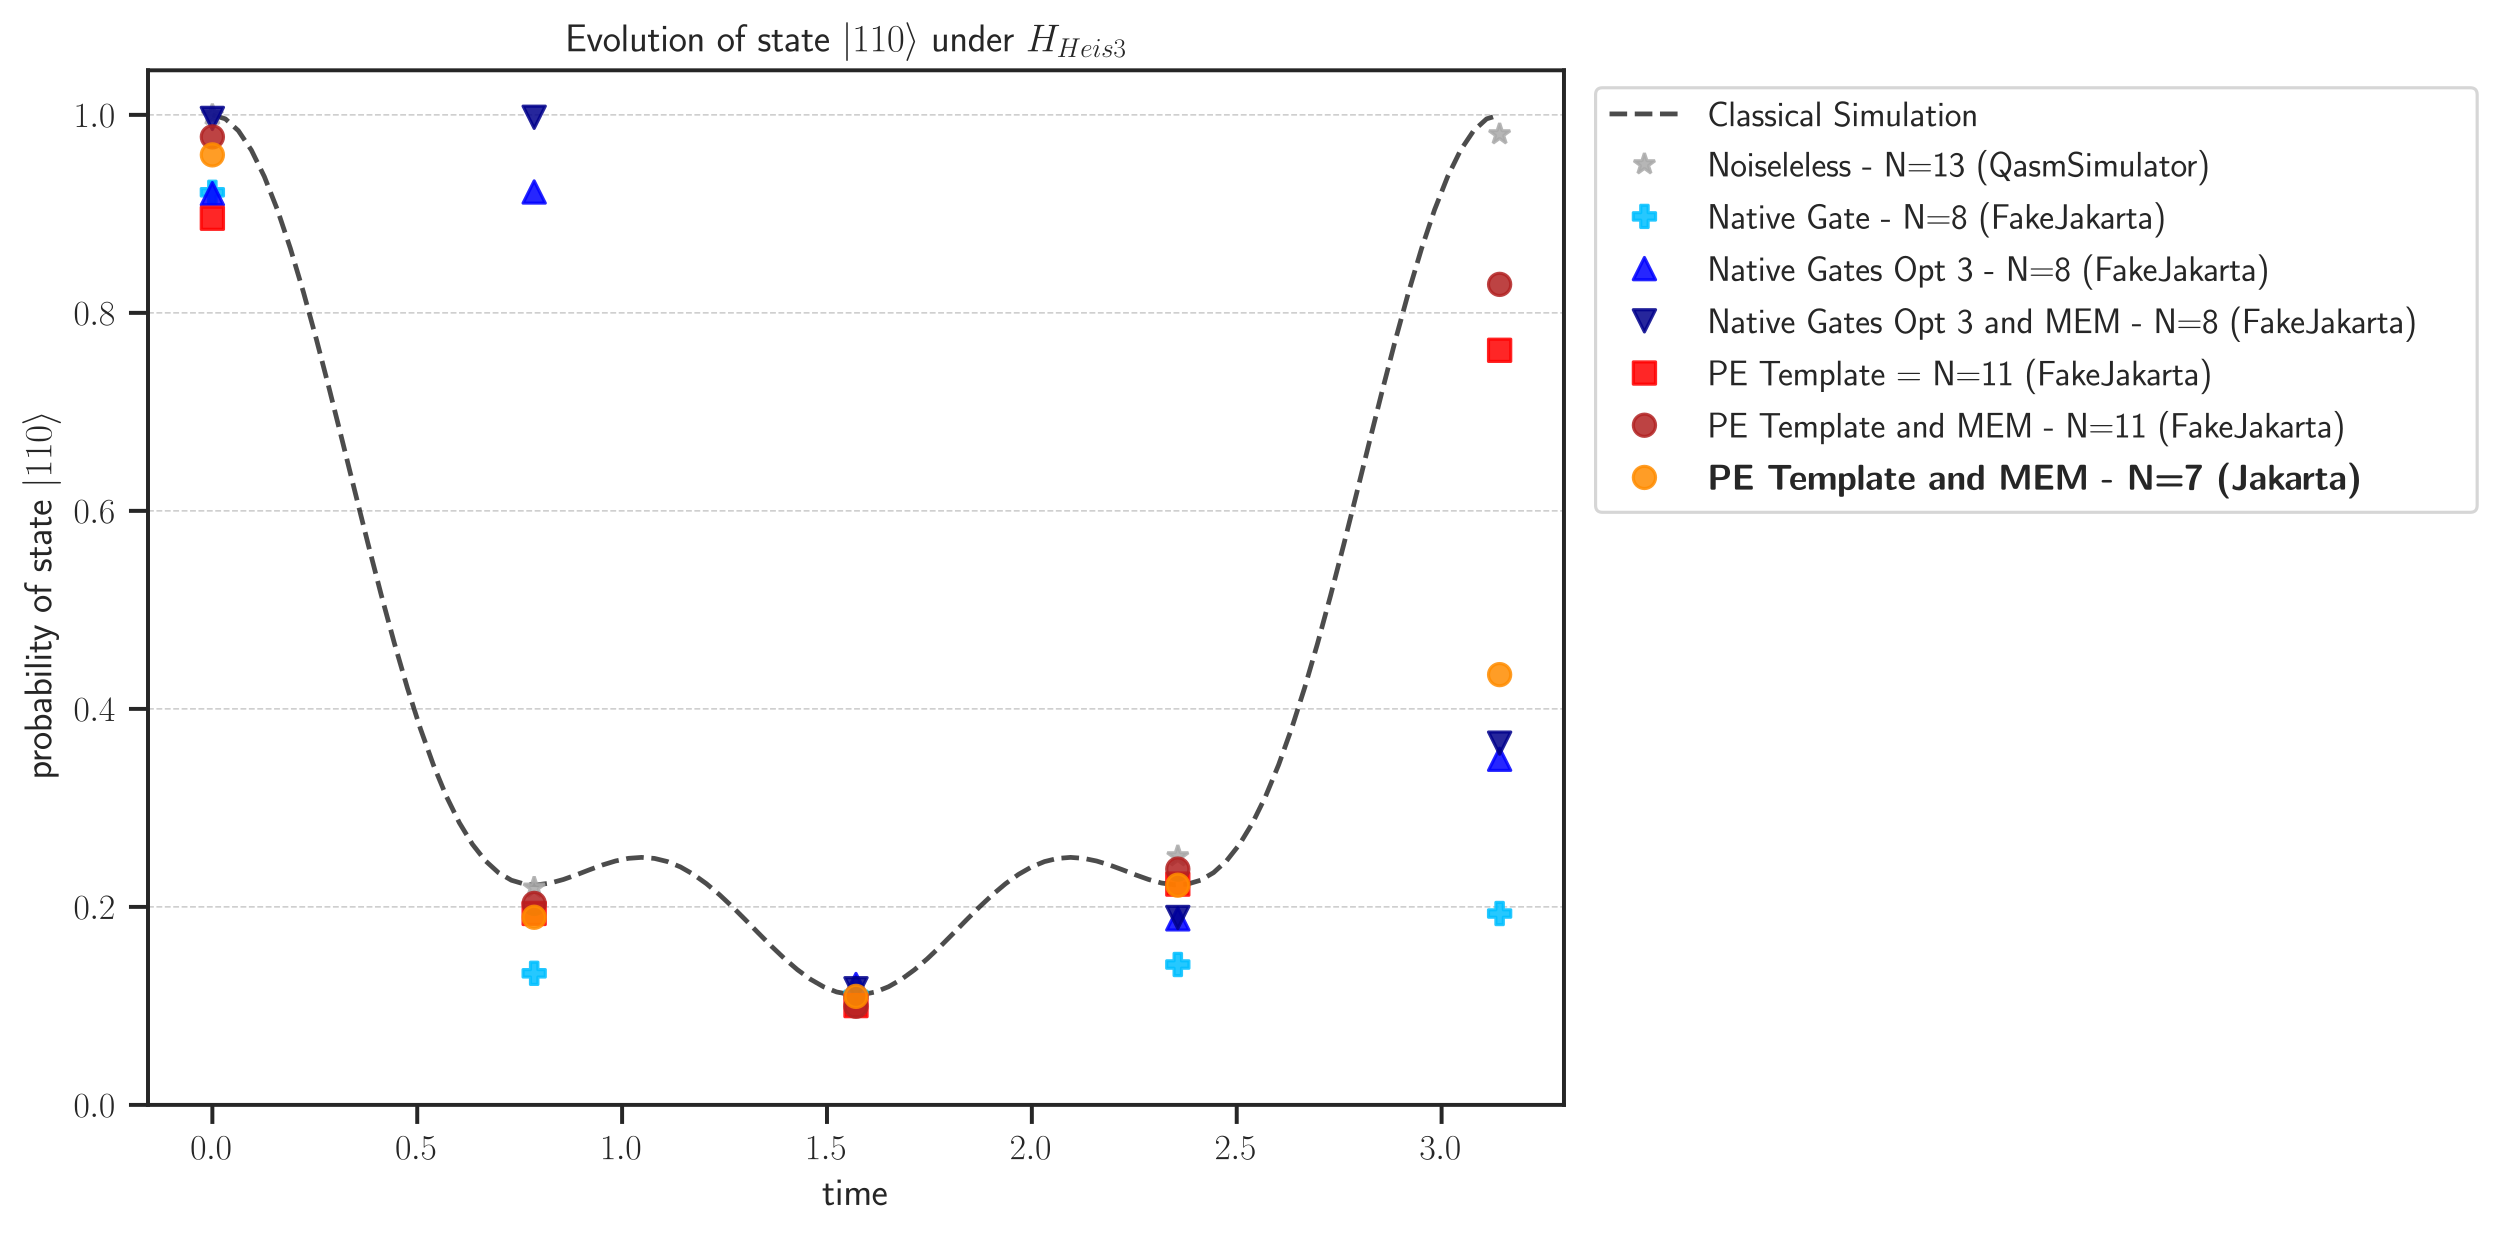 <?xml version="1.0" encoding="utf-8" standalone="no"?>
<!DOCTYPE svg PUBLIC "-//W3C//DTD SVG 1.1//EN"
  "http://www.w3.org/Graphics/SVG/1.1/DTD/svg11.dtd">
<svg xmlns:xlink="http://www.w3.org/1999/xlink" width="788.148pt" height="389.394pt" viewBox="0 0 788.148 389.394" xmlns="http://www.w3.org/2000/svg" version="1.1">
 <defs>
  <style type="text/css">*{stroke-linejoin: round; stroke-linecap: butt}</style>
 </defs>
 <g id="figure_1">
  <g id="patch_1">
   <path d="M 0 389.394 
L 788.148 389.394 
L 788.148 0 
L 0 0 
z
" style="fill: #ffffff"/>
  </g>
  <g id="axes_1">
   <g id="patch_2">
    <path d="M 46.658 348.326 
L 493.058 348.326 
L 493.058 22.166 
L 46.658 22.166 
z
" style="fill: #ffffff"/>
   </g>
   <g id="matplotlib.axis_1">
    <g id="xtick_1">
     <g id="line2d_1">
      <defs>
       <path id="m3ff85e0e73" d="M 0 0 
L 0 6 
" style="stroke: #262626; stroke-width: 1.25"/>
      </defs>
      <g>
       <use xlink:href="#m3ff85e0e73" x="66.949" y="348.326" style="fill: #262626; stroke: #262626; stroke-width: 1.25"/>
      </g>
     </g>
     <g id="text_1">
      <!-- $\mathdefault{0.0}$ -->
      <g style="fill: #262626" transform="translate(59.948 365.437)scale(0.11 -0.11)">
       <defs>
        <path id="CMR17-30" d="M 2688 2025 
C 2688 2416 2682 3080 2413 3591 
C 2176 4039 1798 4198 1466 4198 
C 1158 4198 768 4058 525 3597 
C 269 3118 243 2524 243 2025 
C 243 1661 250 1106 448 619 
C 723 -39 1216 -128 1466 -128 
C 1760 -128 2208 -7 2470 600 
C 2662 1042 2688 1559 2688 2025 
z
M 1466 -26 
C 1056 -26 813 325 723 812 
C 653 1188 653 1738 653 2096 
C 653 2588 653 2997 736 3387 
C 858 3929 1216 4096 1466 4096 
C 1728 4096 2067 3923 2189 3400 
C 2272 3036 2278 2607 2278 2096 
C 2278 1680 2278 1169 2202 792 
C 2067 95 1690 -26 1466 -26 
z
" transform="scale(0.016)"/>
        <path id="CMMI12-3a" d="M 1178 307 
C 1178 492 1024 619 870 619 
C 685 619 557 466 557 313 
C 557 128 710 0 864 0 
C 1050 0 1178 153 1178 307 
z
" transform="scale(0.016)"/>
       </defs>
       <use xlink:href="#CMR17-30" transform="scale(0.996)"/>
       <use xlink:href="#CMMI12-3a" transform="translate(45.69 0)scale(0.996)"/>
       <use xlink:href="#CMR17-30" transform="translate(72.788 0)scale(0.996)"/>
      </g>
     </g>
    </g>
    <g id="xtick_2">
     <g id="line2d_2">
      <g>
       <use xlink:href="#m3ff85e0e73" x="131.537" y="348.326" style="fill: #262626; stroke: #262626; stroke-width: 1.25"/>
      </g>
     </g>
     <g id="text_2">
      <!-- $\mathdefault{0.5}$ -->
      <g style="fill: #262626" transform="translate(124.536 365.437)scale(0.11 -0.11)">
       <defs>
        <path id="CMR17-35" d="M 730 3692 
C 794 3666 1056 3584 1325 3584 
C 1920 3584 2246 3911 2432 4100 
C 2432 4157 2432 4192 2394 4192 
C 2387 4192 2374 4192 2323 4163 
C 2099 4058 1837 3973 1517 3973 
C 1325 3973 1037 3999 723 4139 
C 653 4171 640 4171 634 4171 
C 602 4171 595 4164 595 4037 
L 595 2203 
C 595 2089 595 2057 659 2057 
C 691 2057 704 2070 736 2114 
C 941 2401 1222 2522 1542 2522 
C 1766 2522 2246 2382 2246 1289 
C 2246 1085 2246 715 2054 421 
C 1894 159 1645 25 1370 25 
C 947 25 518 320 403 814 
C 429 807 480 795 506 795 
C 589 795 749 840 749 1038 
C 749 1210 627 1280 506 1280 
C 358 1280 262 1190 262 1011 
C 262 454 704 -128 1382 -128 
C 2042 -128 2669 440 2669 1264 
C 2669 2030 2170 2624 1549 2624 
C 1222 2624 947 2503 730 2274 
L 730 3692 
z
" transform="scale(0.016)"/>
       </defs>
       <use xlink:href="#CMR17-30" transform="scale(0.996)"/>
       <use xlink:href="#CMMI12-3a" transform="translate(45.69 0)scale(0.996)"/>
       <use xlink:href="#CMR17-35" transform="translate(72.788 0)scale(0.996)"/>
      </g>
     </g>
    </g>
    <g id="xtick_3">
     <g id="line2d_3">
      <g>
       <use xlink:href="#m3ff85e0e73" x="196.125" y="348.326" style="fill: #262626; stroke: #262626; stroke-width: 1.25"/>
      </g>
     </g>
     <g id="text_3">
      <!-- $\mathdefault{1.0}$ -->
      <g style="fill: #262626" transform="translate(189.124 365.437)scale(0.11 -0.11)">
       <defs>
        <path id="CMR17-31" d="M 1702 4058 
C 1702 4192 1696 4192 1606 4192 
C 1357 3916 979 3827 621 3827 
C 602 3827 570 3827 563 3808 
C 557 3795 557 3782 557 3648 
C 755 3648 1088 3686 1344 3839 
L 1344 461 
C 1344 236 1331 160 781 160 
L 589 160 
L 589 0 
C 896 0 1216 0 1523 0 
C 1830 0 2150 0 2458 0 
L 2458 160 
L 2266 160 
C 1715 160 1702 230 1702 458 
L 1702 4058 
z
" transform="scale(0.016)"/>
       </defs>
       <use xlink:href="#CMR17-31" transform="scale(0.996)"/>
       <use xlink:href="#CMMI12-3a" transform="translate(45.69 0)scale(0.996)"/>
       <use xlink:href="#CMR17-30" transform="translate(72.788 0)scale(0.996)"/>
      </g>
     </g>
    </g>
    <g id="xtick_4">
     <g id="line2d_4">
      <g>
       <use xlink:href="#m3ff85e0e73" x="260.713" y="348.326" style="fill: #262626; stroke: #262626; stroke-width: 1.25"/>
      </g>
     </g>
     <g id="text_4">
      <!-- $\mathdefault{1.5}$ -->
      <g style="fill: #262626" transform="translate(253.712 365.437)scale(0.11 -0.11)">
       <use xlink:href="#CMR17-31" transform="scale(0.996)"/>
       <use xlink:href="#CMMI12-3a" transform="translate(45.69 0)scale(0.996)"/>
       <use xlink:href="#CMR17-35" transform="translate(72.788 0)scale(0.996)"/>
      </g>
     </g>
    </g>
    <g id="xtick_5">
     <g id="line2d_5">
      <g>
       <use xlink:href="#m3ff85e0e73" x="325.301" y="348.326" style="fill: #262626; stroke: #262626; stroke-width: 1.25"/>
      </g>
     </g>
     <g id="text_5">
      <!-- $\mathdefault{2.0}$ -->
      <g style="fill: #262626" transform="translate(318.299 365.437)scale(0.11 -0.11)">
       <defs>
        <path id="CMR17-32" d="M 2669 989 
L 2554 989 
C 2490 536 2438 459 2413 420 
C 2381 369 1920 369 1830 369 
L 602 369 
C 832 619 1280 1072 1824 1597 
C 2214 1967 2669 2402 2669 3035 
C 2669 3790 2067 4224 1395 4224 
C 691 4224 262 3604 262 3030 
C 262 2780 448 2748 525 2748 
C 589 2748 781 2787 781 3010 
C 781 3207 614 3264 525 3264 
C 486 3264 448 3258 422 3245 
C 544 3790 915 4058 1306 4058 
C 1862 4058 2227 3617 2227 3035 
C 2227 2479 1901 2000 1536 1584 
L 262 146 
L 262 0 
L 2515 0 
L 2669 989 
z
" transform="scale(0.016)"/>
       </defs>
       <use xlink:href="#CMR17-32" transform="scale(0.996)"/>
       <use xlink:href="#CMMI12-3a" transform="translate(45.69 0)scale(0.996)"/>
       <use xlink:href="#CMR17-30" transform="translate(72.788 0)scale(0.996)"/>
      </g>
     </g>
    </g>
    <g id="xtick_6">
     <g id="line2d_6">
      <g>
       <use xlink:href="#m3ff85e0e73" x="389.889" y="348.326" style="fill: #262626; stroke: #262626; stroke-width: 1.25"/>
      </g>
     </g>
     <g id="text_6">
      <!-- $\mathdefault{2.5}$ -->
      <g style="fill: #262626" transform="translate(382.887 365.437)scale(0.11 -0.11)">
       <use xlink:href="#CMR17-32" transform="scale(0.996)"/>
       <use xlink:href="#CMMI12-3a" transform="translate(45.69 0)scale(0.996)"/>
       <use xlink:href="#CMR17-35" transform="translate(72.788 0)scale(0.996)"/>
      </g>
     </g>
    </g>
    <g id="xtick_7">
     <g id="line2d_7">
      <g>
       <use xlink:href="#m3ff85e0e73" x="454.477" y="348.326" style="fill: #262626; stroke: #262626; stroke-width: 1.25"/>
      </g>
     </g>
     <g id="text_7">
      <!-- $\mathdefault{3.0}$ -->
      <g style="fill: #262626" transform="translate(447.475 365.437)scale(0.11 -0.11)">
       <defs>
        <path id="CMR17-33" d="M 1414 2157 
C 1984 2157 2234 1662 2234 1090 
C 2234 320 1824 25 1453 25 
C 1114 25 563 194 390 693 
C 422 680 454 680 486 680 
C 640 680 755 782 755 948 
C 755 1133 614 1216 486 1216 
C 378 1216 211 1165 211 926 
C 211 335 787 -128 1466 -128 
C 2176 -128 2720 430 2720 1085 
C 2720 1707 2208 2157 1600 2227 
C 2086 2328 2554 2756 2554 3329 
C 2554 3820 2048 4179 1472 4179 
C 890 4179 378 3829 378 3329 
C 378 3110 544 3072 627 3072 
C 762 3072 877 3155 877 3321 
C 877 3486 762 3569 627 3569 
C 602 3569 570 3569 544 3557 
C 730 3959 1235 4032 1459 4032 
C 1683 4032 2106 3925 2106 3320 
C 2106 3143 2080 2828 1862 2550 
C 1670 2304 1453 2304 1242 2284 
C 1210 2284 1062 2269 1037 2269 
C 992 2263 966 2257 966 2208 
C 966 2163 973 2157 1101 2157 
L 1414 2157 
z
" transform="scale(0.016)"/>
       </defs>
       <use xlink:href="#CMR17-33" transform="scale(0.996)"/>
       <use xlink:href="#CMMI12-3a" transform="translate(45.69 0)scale(0.996)"/>
       <use xlink:href="#CMR17-30" transform="translate(72.788 0)scale(0.996)"/>
      </g>
     </g>
    </g>
    <g id="text_8">
     <!-- time -->
     <g style="fill: #262626" transform="translate(259.138 379.87)scale(0.12 -0.12)">
      <defs>
       <path id="CMSS17-74" d="M 1069 2368 
L 1901 2368 
L 1901 2737 
L 1069 2737 
L 1069 3520 
L 614 3520 
L 614 2737 
L 109 2737 
L 109 2368 
L 602 2368 
L 602 749 
C 602 384 685 -64 1107 -64 
C 1427 -64 1722 25 2003 172 
L 1901 548 
C 1747 414 1562 337 1363 337 
C 1082 337 1069 696 1069 856 
L 1069 2368 
z
" transform="scale(0.016)"/>
       <path id="CMSS17-69" d="M 979 4183 
L 442 4183 
L 442 3648 
L 979 3648 
L 979 4183 
z
M 947 2739 
L 474 2739 
L 474 0 
L 947 0 
L 947 2739 
z
" transform="scale(0.016)"/>
       <path id="CMSS17-6d" d="M 4288 1877 
C 4288 2308 4179 2816 3462 2816 
C 2982 2816 2694 2516 2566 2331 
C 2451 2670 2182 2816 1798 2816 
C 1363 2816 1088 2568 941 2389 
L 941 2758 
L 474 2758 
L 474 0 
L 960 0 
L 960 1559 
C 960 1939 1101 2428 1555 2428 
C 2138 2428 2138 2016 2138 1829 
L 2138 0 
L 2624 0 
L 2624 1559 
C 2624 1939 2765 2428 3219 2428 
C 3802 2428 3802 2016 3802 1829 
L 3802 0 
L 4288 0 
L 4288 1877 
z
" transform="scale(0.016)"/>
       <path id="CMSS17-65" d="M 2502 1377 
C 2502 1590 2490 2003 2285 2345 
C 2061 2713 1696 2816 1421 2816 
C 755 2816 192 2188 192 1375 
C 192 582 774 -64 1510 -64 
C 1798 -64 2150 19 2470 248 
C 2470 274 2458 414 2451 420 
C 2451 433 2432 630 2432 656 
C 2125 407 1773 325 1517 325 
C 1107 325 666 667 646 1377 
L 2502 1377 
z
M 698 1728 
C 781 2084 1062 2421 1421 2421 
C 1517 2421 1965 2421 2080 1728 
L 698 1728 
z
" transform="scale(0.016)"/>
      </defs>
      <use xlink:href="#CMSS17-74" transform="scale(0.996)"/>
      <use xlink:href="#CMSS17-69" transform="translate(33.832 0)scale(0.996)"/>
      <use xlink:href="#CMSS17-6d" transform="translate(56.012 0)scale(0.996)"/>
      <use xlink:href="#CMSS17-65" transform="translate(130.242 0)scale(0.996)"/>
     </g>
    </g>
   </g>
   <g id="matplotlib.axis_2">
    <g id="ytick_1">
     <g id="line2d_8">
      <path d="M 46.658 348.326 
L 493.058 348.326 
" clip-path="url(#p38607f92f5)" style="fill: none; stroke-dasharray: 1.85,0.8; stroke-dashoffset: 0; stroke: #cccccc; stroke-width: 0.5"/>
     </g>
     <g id="line2d_9">
      <defs>
       <path id="me5511e7c2a" d="M 0 0 
L -6 0 
" style="stroke: #262626; stroke-width: 1.25"/>
      </defs>
      <g>
       <use xlink:href="#me5511e7c2a" x="46.658" y="348.326" style="fill: #262626; stroke: #262626; stroke-width: 1.25"/>
      </g>
     </g>
     <g id="text_9">
      <!-- $\mathdefault{0.0}$ -->
      <g style="fill: #262626" transform="translate(23.155 352.132)scale(0.11 -0.11)">
       <use xlink:href="#CMR17-30" transform="scale(0.996)"/>
       <use xlink:href="#CMMI12-3a" transform="translate(45.69 0)scale(0.996)"/>
       <use xlink:href="#CMR17-30" transform="translate(72.788 0)scale(0.996)"/>
      </g>
     </g>
    </g>
    <g id="ytick_2">
     <g id="line2d_10">
      <path d="M 46.658 285.905 
L 493.058 285.905 
" clip-path="url(#p38607f92f5)" style="fill: none; stroke-dasharray: 1.85,0.8; stroke-dashoffset: 0; stroke: #cccccc; stroke-width: 0.5"/>
     </g>
     <g id="line2d_11">
      <g>
       <use xlink:href="#me5511e7c2a" x="46.658" y="285.905" style="fill: #262626; stroke: #262626; stroke-width: 1.25"/>
      </g>
     </g>
     <g id="text_10">
      <!-- $\mathdefault{0.2}$ -->
      <g style="fill: #262626" transform="translate(23.155 289.71)scale(0.11 -0.11)">
       <use xlink:href="#CMR17-30" transform="scale(0.996)"/>
       <use xlink:href="#CMMI12-3a" transform="translate(45.69 0)scale(0.996)"/>
       <use xlink:href="#CMR17-32" transform="translate(72.788 0)scale(0.996)"/>
      </g>
     </g>
    </g>
    <g id="ytick_3">
     <g id="line2d_12">
      <path d="M 46.658 223.483 
L 493.058 223.483 
" clip-path="url(#p38607f92f5)" style="fill: none; stroke-dasharray: 1.85,0.8; stroke-dashoffset: 0; stroke: #cccccc; stroke-width: 0.5"/>
     </g>
     <g id="line2d_13">
      <g>
       <use xlink:href="#me5511e7c2a" x="46.658" y="223.483" style="fill: #262626; stroke: #262626; stroke-width: 1.25"/>
      </g>
     </g>
     <g id="text_11">
      <!-- $\mathdefault{0.4}$ -->
      <g style="fill: #262626" transform="translate(23.155 227.288)scale(0.11 -0.11)">
       <defs>
        <path id="CMR17-34" d="M 2150 4122 
C 2150 4256 2144 4256 2029 4256 
L 128 1254 
L 128 1088 
L 1779 1088 
L 1779 457 
C 1779 224 1766 160 1318 160 
L 1197 160 
L 1197 0 
C 1402 0 1747 0 1965 0 
C 2182 0 2528 0 2733 0 
L 2733 160 
L 2611 160 
C 2163 160 2150 224 2150 457 
L 2150 1088 
L 2803 1088 
L 2803 1254 
L 2150 1254 
L 2150 4122 
z
M 1798 3703 
L 1798 1254 
L 256 1254 
L 1798 3703 
z
" transform="scale(0.016)"/>
       </defs>
       <use xlink:href="#CMR17-30" transform="scale(0.996)"/>
       <use xlink:href="#CMMI12-3a" transform="translate(45.69 0)scale(0.996)"/>
       <use xlink:href="#CMR17-34" transform="translate(72.788 0)scale(0.996)"/>
      </g>
     </g>
    </g>
    <g id="ytick_4">
     <g id="line2d_14">
      <path d="M 46.658 161.061 
L 493.058 161.061 
" clip-path="url(#p38607f92f5)" style="fill: none; stroke-dasharray: 1.85,0.8; stroke-dashoffset: 0; stroke: #cccccc; stroke-width: 0.5"/>
     </g>
     <g id="line2d_15">
      <g>
       <use xlink:href="#me5511e7c2a" x="46.658" y="161.061" style="fill: #262626; stroke: #262626; stroke-width: 1.25"/>
      </g>
     </g>
     <g id="text_12">
      <!-- $\mathdefault{0.6}$ -->
      <g style="fill: #262626" transform="translate(23.155 164.866)scale(0.11 -0.11)">
       <defs>
        <path id="CMR17-36" d="M 678 2176 
C 678 3690 1395 4032 1811 4032 
C 1946 4032 2272 4009 2400 3776 
C 2298 3776 2106 3776 2106 3553 
C 2106 3381 2246 3323 2336 3323 
C 2394 3323 2566 3348 2566 3560 
C 2566 3954 2246 4179 1805 4179 
C 1043 4179 243 3390 243 1984 
C 243 253 966 -128 1478 -128 
C 2099 -128 2688 427 2688 1283 
C 2688 2081 2170 2662 1517 2662 
C 1126 2662 838 2407 678 1960 
L 678 2176 
z
M 1478 25 
C 691 25 691 1200 691 1436 
C 691 1896 909 2560 1504 2560 
C 1613 2560 1926 2560 2138 2120 
C 2253 1870 2253 1609 2253 1289 
C 2253 944 2253 690 2118 434 
C 1978 171 1773 25 1478 25 
z
" transform="scale(0.016)"/>
       </defs>
       <use xlink:href="#CMR17-30" transform="scale(0.996)"/>
       <use xlink:href="#CMMI12-3a" transform="translate(45.69 0)scale(0.996)"/>
       <use xlink:href="#CMR17-36" transform="translate(72.788 0)scale(0.996)"/>
      </g>
     </g>
    </g>
    <g id="ytick_5">
     <g id="line2d_16">
      <path d="M 46.658 98.639 
L 493.058 98.639 
" clip-path="url(#p38607f92f5)" style="fill: none; stroke-dasharray: 1.85,0.8; stroke-dashoffset: 0; stroke: #cccccc; stroke-width: 0.5"/>
     </g>
     <g id="line2d_17">
      <g>
       <use xlink:href="#me5511e7c2a" x="46.658" y="98.639" style="fill: #262626; stroke: #262626; stroke-width: 1.25"/>
      </g>
     </g>
     <g id="text_13">
      <!-- $\mathdefault{0.8}$ -->
      <g style="fill: #262626" transform="translate(23.155 102.444)scale(0.11 -0.11)">
       <defs>
        <path id="CMR17-38" d="M 1741 2264 
C 2144 2467 2554 2773 2554 3263 
C 2554 3841 1990 4179 1472 4179 
C 890 4179 378 3759 378 3180 
C 378 3021 416 2747 666 2505 
C 730 2442 998 2251 1171 2130 
C 883 1983 211 1634 211 934 
C 211 279 838 -128 1459 -128 
C 2144 -128 2720 362 2720 1010 
C 2720 1590 2330 1857 2074 2029 
L 1741 2264 
z
M 902 2822 
C 851 2854 595 3051 595 3351 
C 595 3739 998 4032 1459 4032 
C 1965 4032 2336 3676 2336 3262 
C 2336 2669 1670 2331 1638 2331 
C 1632 2331 1626 2331 1574 2370 
L 902 2822 
z
M 2080 1519 
C 2176 1449 2483 1240 2483 851 
C 2483 381 2010 25 1472 25 
C 890 25 448 438 448 940 
C 448 1443 838 1862 1280 2060 
L 2080 1519 
z
" transform="scale(0.016)"/>
       </defs>
       <use xlink:href="#CMR17-30" transform="scale(0.996)"/>
       <use xlink:href="#CMMI12-3a" transform="translate(45.69 0)scale(0.996)"/>
       <use xlink:href="#CMR17-38" transform="translate(72.788 0)scale(0.996)"/>
      </g>
     </g>
    </g>
    <g id="ytick_6">
     <g id="line2d_18">
      <path d="M 46.658 36.218 
L 493.058 36.218 
" clip-path="url(#p38607f92f5)" style="fill: none; stroke-dasharray: 1.85,0.8; stroke-dashoffset: 0; stroke: #cccccc; stroke-width: 0.5"/>
     </g>
     <g id="line2d_19">
      <g>
       <use xlink:href="#me5511e7c2a" x="46.658" y="36.218" style="fill: #262626; stroke: #262626; stroke-width: 1.25"/>
      </g>
     </g>
     <g id="text_14">
      <!-- $\mathdefault{1.0}$ -->
      <g style="fill: #262626" transform="translate(23.155 40.023)scale(0.11 -0.11)">
       <use xlink:href="#CMR17-31" transform="scale(0.996)"/>
       <use xlink:href="#CMMI12-3a" transform="translate(45.69 0)scale(0.996)"/>
       <use xlink:href="#CMR17-30" transform="translate(72.788 0)scale(0.996)"/>
      </g>
     </g>
    </g>
    <g id="text_15">
     <!-- probability of state $|110\rangle$ -->
     <g style="fill: #262626" transform="translate(16.166 245.774)rotate(-90)scale(0.12 -0.12)">
      <defs>
       <path id="CMSS17-70" d="M 966 333 
C 1178 129 1466 -5 1773 -5 
C 2368 -5 2880 603 2880 1412 
C 2880 2159 2496 2816 1946 2816 
C 1626 2816 1242 2702 954 2472 
L 954 2765 
L 480 2765 
L 480 -1216 
L 966 -1216 
L 966 333 
z
M 966 2100 
C 1018 2176 1235 2415 1587 2415 
C 2035 2415 2394 1960 2394 1412 
C 2394 787 1958 384 1530 384 
C 1402 384 1267 415 1139 523 
C 966 674 966 768 966 857 
L 966 2100 
z
" transform="scale(0.016)"/>
       <path id="CMSS17-72" d="M 954 1363 
C 954 1965 1395 2368 1958 2368 
L 1958 2789 
C 1549 2789 1165 2585 934 2253 
L 934 2758 
L 480 2758 
L 480 0 
L 954 0 
L 954 1363 
z
" transform="scale(0.016)"/>
       <path id="CMSS17-6f" d="M 2829 1356 
C 2829 2176 2221 2816 1504 2816 
C 768 2816 173 2157 173 1356 
C 173 544 787 -64 1498 -64 
C 2227 -64 2829 563 2829 1356 
z
M 1504 337 
C 1050 337 659 709 659 1408 
C 659 2151 1114 2427 1498 2427 
C 1914 2427 2342 2126 2342 1408 
C 2342 683 1926 337 1504 337 
z
" transform="scale(0.016)"/>
       <path id="CMSS17-62" d="M 954 4416 
L 480 4416 
L 480 -13 
L 966 -13 
L 966 274 
C 1210 38 1504 -64 1766 -64 
C 2381 -64 2880 549 2880 1352 
C 2880 2086 2496 2756 1926 2756 
C 1523 2756 1165 2591 954 2419 
L 954 4416 
z
M 966 2046 
C 1107 2222 1306 2368 1587 2368 
C 1965 2368 2394 2097 2394 1352 
C 2394 558 1882 325 1530 325 
C 1402 325 1267 356 1139 464 
C 966 615 966 709 966 797 
L 966 2046 
z
" transform="scale(0.016)"/>
       <path id="CMSS17-61" d="M 2406 1791 
C 2406 2392 1978 2808 1402 2808 
C 1120 2808 813 2757 461 2553 
L 499 2135 
C 659 2248 934 2432 1395 2432 
C 1722 2432 1920 2180 1920 1782 
L 1920 1536 
C 896 1536 256 1238 256 726 
C 256 461 416 -64 947 -64 
C 1043 -64 1562 -64 1933 217 
L 1933 -19 
L 2406 -19 
L 2406 1791 
z
M 1920 816 
C 1920 701 1920 548 1728 434 
C 1562 325 1350 325 1261 325 
C 941 325 723 511 723 744 
C 723 1211 1722 1211 1920 1211 
L 1920 816 
z
" transform="scale(0.016)"/>
       <path id="CMSS17-6c" d="M 947 4416 
L 474 4416 
L 474 0 
L 947 0 
L 947 4416 
z
" transform="scale(0.016)"/>
       <path id="CMSS17-79" d="M 2675 2752 
L 2176 2752 
C 1632 1294 1446 702 1434 383 
L 1427 383 
C 1408 696 1126 1460 902 2007 
L 602 2752 
L 83 2752 
L 1216 13 
C 1146 -178 1043 -465 1011 -529 
C 870 -885 774 -885 672 -885 
C 646 -885 442 -885 211 -809 
L 250 -1229 
C 410 -1261 570 -1280 685 -1280 
C 845 -1280 1165 -1280 1459 -497 
L 2675 2752 
z
" transform="scale(0.016)"/>
       <path id="CMSS17-66" d="M 1075 2368 
L 1722 2368 
L 1722 2737 
L 1062 2737 
L 1062 3559 
C 1062 4014 1408 4092 1606 4092 
C 1670 4092 1850 4092 2080 4009 
L 2080 4429 
C 1933 4461 1754 4480 1613 4480 
C 1018 4480 602 3993 602 3359 
L 602 2737 
L 160 2737 
L 160 2368 
L 602 2368 
L 602 0 
L 1075 0 
L 1075 2368 
z
" transform="scale(0.016)"/>
       <path id="CMSS17-73" d="M 2061 2627 
C 1683 2807 1389 2807 1197 2807 
C 742 2807 198 2648 198 2003 
C 198 1359 902 1218 1094 1179 
C 1389 1122 1715 1058 1715 740 
C 1715 337 1254 337 1171 337 
C 915 337 563 407 243 638 
L 166 210 
C 531 0 883 -64 1178 -64 
C 1965 -64 2163 416 2163 781 
C 2163 1094 1984 1305 1862 1401 
C 1651 1568 1574 1587 1050 1696 
C 960 1709 646 1779 646 2066 
C 646 2432 1050 2432 1139 2432 
C 1555 2432 1811 2303 1984 2208 
L 2061 2627 
z
" transform="scale(0.016)"/>
       <path id="CMSY10-6a" d="M 1018 4570 
C 1018 4685 1018 4800 890 4800 
C 762 4800 762 4685 762 4570 
L 762 -1370 
C 762 -1485 762 -1600 890 -1600 
C 1018 -1600 1018 -1485 1018 -1370 
L 1018 4570 
z
" transform="scale(0.016)"/>
       <path id="CMSY10-69" d="M 1747 1491 
C 1779 1568 1779 1581 1779 1600 
C 1779 1619 1779 1632 1747 1709 
L 627 4653 
C 589 4762 550 4800 480 4800 
C 410 4800 352 4742 352 4672 
C 352 4653 352 4640 384 4570 
L 1517 1600 
L 384 -1357 
C 352 -1427 352 -1440 352 -1472 
C 352 -1542 410 -1600 480 -1600 
C 563 -1600 589 -1536 614 -1472 
L 1747 1491 
z
" transform="scale(0.016)"/>
      </defs>
      <use xlink:href="#CMSS17-70" transform="scale(0.996)"/>
      <use xlink:href="#CMSS17-72" transform="translate(45.602 0)scale(0.996)"/>
      <use xlink:href="#CMSS17-6f" transform="translate(77.512 0)scale(0.996)"/>
      <use xlink:href="#CMSS17-62" transform="translate(124.356 0)scale(0.996)"/>
      <use xlink:href="#CMSS17-61" transform="translate(172.561 0)scale(0.996)"/>
      <use xlink:href="#CMSS17-62" transform="translate(217.483 0)scale(0.996)"/>
      <use xlink:href="#CMSS17-69" transform="translate(265.688 0)scale(0.996)"/>
      <use xlink:href="#CMSS17-6c" transform="translate(287.868 0)scale(0.996)"/>
      <use xlink:href="#CMSS17-69" transform="translate(310.049 0)scale(0.996)"/>
      <use xlink:href="#CMSS17-74" transform="translate(332.23 0)scale(0.996)"/>
      <use xlink:href="#CMSS17-79" transform="translate(363.459 0)scale(0.996)"/>
      <use xlink:href="#CMSS17-6f" transform="translate(437.688 0)scale(0.996)"/>
      <use xlink:href="#CMSS17-66" transform="translate(484.532 0)scale(0.996)"/>
      <use xlink:href="#CMSS17-73" transform="translate(544.388 0)scale(0.996)"/>
      <use xlink:href="#CMSS17-74" transform="translate(580.301 0)scale(0.996)"/>
      <use xlink:href="#CMSS17-61" transform="translate(614.133 0)scale(0.996)"/>
      <use xlink:href="#CMSS17-74" transform="translate(659.055 0)scale(0.996)"/>
      <use xlink:href="#CMSS17-65" transform="translate(692.886 0)scale(0.996)"/>
      <use xlink:href="#CMSY10-6a" transform="translate(765.754 0)scale(0.996)"/>
      <use xlink:href="#CMR17-31" transform="translate(793.428 0)scale(0.996)"/>
      <use xlink:href="#CMR17-31" transform="translate(839.119 0)scale(0.996)"/>
      <use xlink:href="#CMR17-30" transform="translate(884.809 0)scale(0.996)"/>
      <use xlink:href="#CMSY10-69" transform="translate(930.5 0)scale(0.996)"/>
     </g>
    </g>
   </g>
   <g id="line2d_20">
    <path d="M 66.949 36.218 
L 71.048 37.472 
L 75.148 41.206 
L 79.247 47.329 
L 83.346 55.695 
L 87.445 66.105 
L 91.544 78.313 
L 95.643 92.038 
L 99.743 106.963 
L 103.842 122.756 
L 107.941 139.07 
L 112.04 155.561 
L 116.139 171.891 
L 120.238 187.743 
L 124.338 202.828 
L 128.437 216.891 
L 132.536 229.721 
L 136.635 241.153 
L 140.734 251.071 
L 144.833 259.413 
L 148.933 266.166 
L 153.032 271.369 
L 157.131 275.105 
L 161.23 277.502 
L 165.329 278.718 
L 169.428 278.943 
L 173.528 278.384 
L 177.627 277.262 
L 181.726 275.797 
L 185.825 274.206 
L 189.924 272.693 
L 194.024 271.439 
L 198.123 270.6 
L 202.222 270.299 
L 206.321 270.623 
L 210.42 271.623 
L 214.519 273.309 
L 218.619 275.657 
L 222.718 278.604 
L 226.817 282.059 
L 230.916 285.903 
L 235.015 289.995 
L 239.114 294.184 
L 243.214 298.307 
L 247.313 302.204 
L 251.412 305.722 
L 255.511 308.722 
L 259.61 311.083 
L 263.709 312.712 
L 267.809 313.543 
L 271.908 313.543 
L 276.007 312.712 
L 280.106 311.083 
L 284.205 308.722 
L 288.305 305.722 
L 292.404 302.204 
L 296.503 298.307 
L 300.602 294.184 
L 304.701 289.995 
L 308.8 285.903 
L 312.9 282.059 
L 316.999 278.604 
L 321.098 275.657 
L 325.197 273.309 
L 329.296 271.623 
L 333.395 270.623 
L 337.495 270.299 
L 341.594 270.6 
L 345.693 271.439 
L 349.792 272.693 
L 353.891 274.206 
L 357.99 275.797 
L 362.09 277.262 
L 366.189 278.384 
L 370.288 278.943 
L 374.387 278.718 
L 378.486 277.502 
L 382.586 275.105 
L 386.685 271.369 
L 390.784 266.166 
L 394.883 259.413 
L 398.982 251.071 
L 403.081 241.153 
L 407.181 229.721 
L 411.28 216.891 
L 415.379 202.828 
L 419.478 187.743 
L 423.577 171.891 
L 427.676 155.561 
L 431.776 139.07 
L 435.875 122.756 
L 439.974 106.963 
L 444.073 92.038 
L 448.172 78.313 
L 452.271 66.105 
L 456.371 55.695 
L 460.47 47.329 
L 464.569 41.206 
L 468.668 37.472 
L 472.767 36.218 
" clip-path="url(#p38607f92f5)" style="fill: none; stroke-dasharray: 5.55,2.4; stroke-dashoffset: 0; stroke: #000000; stroke-opacity: 0.7; stroke-width: 1.5"/>
   </g>
   <g id="line2d_21">
    <path d="M 66.949 36.218 
L 168.404 279.818 
L 269.858 313.682 
L 371.313 269.925 
L 472.767 42.304 
" clip-path="url(#p38607f92f5)" style="fill: none"/>
    <defs>
     <path id="m2320a18f9c" d="M 0 -3.5 
L -0.786 -1.082 
L -3.329 -1.082 
L -1.271 0.413 
L -2.057 2.832 
L -0 1.337 
L 2.057 2.832 
L 1.271 0.413 
L 3.329 -1.082 
L 0.786 -1.082 
z
" style="stroke: #a9a9a9; stroke-opacity: 0.85; stroke-linejoin: bevel"/>
    </defs>
    <g clip-path="url(#p38607f92f5)">
     <use xlink:href="#m2320a18f9c" x="66.949" y="36.218" style="fill: #a9a9a9; fill-opacity: 0.85; stroke: #a9a9a9; stroke-opacity: 0.85; stroke-linejoin: bevel"/>
     <use xlink:href="#m2320a18f9c" x="168.404" y="279.818" style="fill: #a9a9a9; fill-opacity: 0.85; stroke: #a9a9a9; stroke-opacity: 0.85; stroke-linejoin: bevel"/>
     <use xlink:href="#m2320a18f9c" x="269.858" y="313.682" style="fill: #a9a9a9; fill-opacity: 0.85; stroke: #a9a9a9; stroke-opacity: 0.85; stroke-linejoin: bevel"/>
     <use xlink:href="#m2320a18f9c" x="371.313" y="269.925" style="fill: #a9a9a9; fill-opacity: 0.85; stroke: #a9a9a9; stroke-opacity: 0.85; stroke-linejoin: bevel"/>
     <use xlink:href="#m2320a18f9c" x="472.767" y="42.304" style="fill: #a9a9a9; fill-opacity: 0.85; stroke: #a9a9a9; stroke-opacity: 0.85; stroke-linejoin: bevel"/>
    </g>
   </g>
   <g id="line2d_22">
    <path d="M 66.949 60.624 
L 168.404 306.847 
L 269.858 313.62 
L 371.313 304.069 
L 472.767 287.996 
" clip-path="url(#p38607f92f5)" style="fill: none"/>
    <defs>
     <path id="mf2f4b3177f" d="M -1.167 3.5 
L 1.167 3.5 
L 1.167 1.167 
L 3.5 1.167 
L 3.5 -1.167 
L 1.167 -1.167 
L 1.167 -3.5 
L -1.167 -3.5 
L -1.167 -1.167 
L -3.5 -1.167 
L -3.5 1.167 
L -1.167 1.167 
z
" style="stroke: #00bfff; stroke-opacity: 0.85; stroke-linejoin: miter"/>
    </defs>
    <g clip-path="url(#p38607f92f5)">
     <use xlink:href="#mf2f4b3177f" x="66.949" y="60.624" style="fill: #00bfff; fill-opacity: 0.85; stroke: #00bfff; stroke-opacity: 0.85; stroke-linejoin: miter"/>
     <use xlink:href="#mf2f4b3177f" x="168.404" y="306.847" style="fill: #00bfff; fill-opacity: 0.85; stroke: #00bfff; stroke-opacity: 0.85; stroke-linejoin: miter"/>
     <use xlink:href="#mf2f4b3177f" x="269.858" y="313.62" style="fill: #00bfff; fill-opacity: 0.85; stroke: #00bfff; stroke-opacity: 0.85; stroke-linejoin: miter"/>
     <use xlink:href="#mf2f4b3177f" x="371.313" y="304.069" style="fill: #00bfff; fill-opacity: 0.85; stroke: #00bfff; stroke-opacity: 0.85; stroke-linejoin: miter"/>
     <use xlink:href="#mf2f4b3177f" x="472.767" y="287.996" style="fill: #00bfff; fill-opacity: 0.85; stroke: #00bfff; stroke-opacity: 0.85; stroke-linejoin: miter"/>
    </g>
   </g>
   <g id="line2d_23">
    <path d="M 66.949 61.061 
L 168.404 60.531 
L 269.858 310.374 
L 371.313 289.681 
L 472.767 239.369 
" clip-path="url(#p38607f92f5)" style="fill: none"/>
    <defs>
     <path id="m182e2bf7a3" d="M 0 -3.5 
L -3.5 3.5 
L 3.5 3.5 
z
" style="stroke: #0000ff; stroke-opacity: 0.85; stroke-linejoin: miter"/>
    </defs>
    <g clip-path="url(#p38607f92f5)">
     <use xlink:href="#m182e2bf7a3" x="66.949" y="61.061" style="fill: #0000ff; fill-opacity: 0.85; stroke: #0000ff; stroke-opacity: 0.85; stroke-linejoin: miter"/>
     <use xlink:href="#m182e2bf7a3" x="168.404" y="60.531" style="fill: #0000ff; fill-opacity: 0.85; stroke: #0000ff; stroke-opacity: 0.85; stroke-linejoin: miter"/>
     <use xlink:href="#m182e2bf7a3" x="269.858" y="310.374" style="fill: #0000ff; fill-opacity: 0.85; stroke: #0000ff; stroke-opacity: 0.85; stroke-linejoin: miter"/>
     <use xlink:href="#m182e2bf7a3" x="371.313" y="289.681" style="fill: #0000ff; fill-opacity: 0.85; stroke: #0000ff; stroke-opacity: 0.85; stroke-linejoin: miter"/>
     <use xlink:href="#m182e2bf7a3" x="472.767" y="239.369" style="fill: #0000ff; fill-opacity: 0.85; stroke: #0000ff; stroke-opacity: 0.85; stroke-linejoin: miter"/>
    </g>
   </g>
   <g id="line2d_24">
    <path d="M 66.949 37.341 
L 168.404 36.967 
L 269.858 311.716 
L 371.313 289.244 
L 472.767 234.282 
" clip-path="url(#p38607f92f5)" style="fill: none"/>
    <defs>
     <path id="me7d1d913cb" d="M -0 3.5 
L 3.5 -3.5 
L -3.5 -3.5 
z
" style="stroke: #00008b; stroke-opacity: 0.85; stroke-linejoin: miter"/>
    </defs>
    <g clip-path="url(#p38607f92f5)">
     <use xlink:href="#me7d1d913cb" x="66.949" y="37.341" style="fill: #00008b; fill-opacity: 0.85; stroke: #00008b; stroke-opacity: 0.85; stroke-linejoin: miter"/>
     <use xlink:href="#me7d1d913cb" x="168.404" y="36.967" style="fill: #00008b; fill-opacity: 0.85; stroke: #00008b; stroke-opacity: 0.85; stroke-linejoin: miter"/>
     <use xlink:href="#me7d1d913cb" x="269.858" y="311.716" style="fill: #00008b; fill-opacity: 0.85; stroke: #00008b; stroke-opacity: 0.85; stroke-linejoin: miter"/>
     <use xlink:href="#me7d1d913cb" x="371.313" y="289.244" style="fill: #00008b; fill-opacity: 0.85; stroke: #00008b; stroke-opacity: 0.85; stroke-linejoin: miter"/>
     <use xlink:href="#me7d1d913cb" x="472.767" y="234.282" style="fill: #00008b; fill-opacity: 0.85; stroke: #00008b; stroke-opacity: 0.85; stroke-linejoin: miter"/>
    </g>
   </g>
   <g id="line2d_25">
    <path d="M 66.949 68.802 
L 168.404 287.965 
L 269.858 317.022 
L 371.313 278.726 
L 472.767 110.437 
" clip-path="url(#p38607f92f5)" style="fill: none"/>
    <defs>
     <path id="m08f66c9179" d="M -3.5 3.5 
L 3.5 3.5 
L 3.5 -3.5 
L -3.5 -3.5 
z
" style="stroke: #ff0000; stroke-opacity: 0.85; stroke-linejoin: miter"/>
    </defs>
    <g clip-path="url(#p38607f92f5)">
     <use xlink:href="#m08f66c9179" x="66.949" y="68.802" style="fill: #ff0000; fill-opacity: 0.85; stroke: #ff0000; stroke-opacity: 0.85; stroke-linejoin: miter"/>
     <use xlink:href="#m08f66c9179" x="168.404" y="287.965" style="fill: #ff0000; fill-opacity: 0.85; stroke: #ff0000; stroke-opacity: 0.85; stroke-linejoin: miter"/>
     <use xlink:href="#m08f66c9179" x="269.858" y="317.022" style="fill: #ff0000; fill-opacity: 0.85; stroke: #ff0000; stroke-opacity: 0.85; stroke-linejoin: miter"/>
     <use xlink:href="#m08f66c9179" x="371.313" y="278.726" style="fill: #ff0000; fill-opacity: 0.85; stroke: #ff0000; stroke-opacity: 0.85; stroke-linejoin: miter"/>
     <use xlink:href="#m08f66c9179" x="472.767" y="110.437" style="fill: #ff0000; fill-opacity: 0.85; stroke: #ff0000; stroke-opacity: 0.85; stroke-linejoin: miter"/>
    </g>
   </g>
   <g id="line2d_26">
    <path d="M 66.949 43.146 
L 168.404 284.812 
L 269.858 317.24 
L 371.313 273.982 
L 472.767 89.651 
" clip-path="url(#p38607f92f5)" style="fill: none"/>
    <defs>
     <path id="m22f3275715" d="M 0 3.5 
C 0.928 3.5 1.819 3.131 2.475 2.475 
C 3.131 1.819 3.5 0.928 3.5 0 
C 3.5 -0.928 3.131 -1.819 2.475 -2.475 
C 1.819 -3.131 0.928 -3.5 0 -3.5 
C -0.928 -3.5 -1.819 -3.131 -2.475 -2.475 
C -3.131 -1.819 -3.5 -0.928 -3.5 0 
C -3.5 0.928 -3.131 1.819 -2.475 2.475 
C -1.819 3.131 -0.928 3.5 0 3.5 
z
" style="stroke: #b22222; stroke-opacity: 0.85"/>
    </defs>
    <g clip-path="url(#p38607f92f5)">
     <use xlink:href="#m22f3275715" x="66.949" y="43.146" style="fill: #b22222; fill-opacity: 0.85; stroke: #b22222; stroke-opacity: 0.85"/>
     <use xlink:href="#m22f3275715" x="168.404" y="284.812" style="fill: #b22222; fill-opacity: 0.85; stroke: #b22222; stroke-opacity: 0.85"/>
     <use xlink:href="#m22f3275715" x="269.858" y="317.24" style="fill: #b22222; fill-opacity: 0.85; stroke: #b22222; stroke-opacity: 0.85"/>
     <use xlink:href="#m22f3275715" x="371.313" y="273.982" style="fill: #b22222; fill-opacity: 0.85; stroke: #b22222; stroke-opacity: 0.85"/>
     <use xlink:href="#m22f3275715" x="472.767" y="89.651" style="fill: #b22222; fill-opacity: 0.85; stroke: #b22222; stroke-opacity: 0.85"/>
    </g>
   </g>
   <g id="line2d_27">
    <path d="M 66.949 48.827 
L 168.404 289.182 
L 269.858 314.119 
L 371.313 279.069 
L 472.767 212.684 
" clip-path="url(#p38607f92f5)" style="fill: none"/>
    <defs>
     <path id="m7ad5778ea2" d="M 0 3.5 
C 0.928 3.5 1.819 3.131 2.475 2.475 
C 3.131 1.819 3.5 0.928 3.5 0 
C 3.5 -0.928 3.131 -1.819 2.475 -2.475 
C 1.819 -3.131 0.928 -3.5 0 -3.5 
C -0.928 -3.5 -1.819 -3.131 -2.475 -2.475 
C -3.131 -1.819 -3.5 -0.928 -3.5 0 
C -3.5 0.928 -3.131 1.819 -2.475 2.475 
C -1.819 3.131 -0.928 3.5 0 3.5 
z
" style="stroke: #ff8c00; stroke-opacity: 0.85"/>
    </defs>
    <g clip-path="url(#p38607f92f5)">
     <use xlink:href="#m7ad5778ea2" x="66.949" y="48.827" style="fill: #ff8c00; fill-opacity: 0.85; stroke: #ff8c00; stroke-opacity: 0.85"/>
     <use xlink:href="#m7ad5778ea2" x="168.404" y="289.182" style="fill: #ff8c00; fill-opacity: 0.85; stroke: #ff8c00; stroke-opacity: 0.85"/>
     <use xlink:href="#m7ad5778ea2" x="269.858" y="314.119" style="fill: #ff8c00; fill-opacity: 0.85; stroke: #ff8c00; stroke-opacity: 0.85"/>
     <use xlink:href="#m7ad5778ea2" x="371.313" y="279.069" style="fill: #ff8c00; fill-opacity: 0.85; stroke: #ff8c00; stroke-opacity: 0.85"/>
     <use xlink:href="#m7ad5778ea2" x="472.767" y="212.684" style="fill: #ff8c00; fill-opacity: 0.85; stroke: #ff8c00; stroke-opacity: 0.85"/>
    </g>
   </g>
   <g id="patch_3">
    <path d="M 46.658 348.326 
L 46.658 22.166 
" style="fill: none; stroke: #262626; stroke-width: 1.25; stroke-linejoin: miter; stroke-linecap: square"/>
   </g>
   <g id="patch_4">
    <path d="M 493.058 348.326 
L 493.058 22.166 
" style="fill: none; stroke: #262626; stroke-width: 1.25; stroke-linejoin: miter; stroke-linecap: square"/>
   </g>
   <g id="patch_5">
    <path d="M 46.658 348.326 
L 493.058 348.326 
" style="fill: none; stroke: #262626; stroke-width: 1.25; stroke-linejoin: miter; stroke-linecap: square"/>
   </g>
   <g id="patch_6">
    <path d="M 46.658 22.166 
L 493.058 22.166 
" style="fill: none; stroke: #262626; stroke-width: 1.25; stroke-linejoin: miter; stroke-linecap: square"/>
   </g>
   <g id="text_16">
    <!-- Evolution of state $|110\rangle$ under $H_{Heis3}$ -->
    <g style="fill: #262626" transform="translate(178.147 16.166)scale(0.12 -0.12)">
     <defs>
      <path id="CMSS17-45" d="M 1958 433 
C 1446 433 1216 433 1101 433 
L 1101 2107 
L 3085 2107 
L 3085 2496 
L 1101 2496 
L 1101 4009 
L 1926 4009 
C 2003 4009 2080 4009 2157 4009 
L 3251 4009 
L 3251 4416 
L 563 4416 
L 563 0 
L 3334 0 
L 3334 433 
L 1958 433 
z
" transform="scale(0.016)"/>
      <path id="CMSS17-76" d="M 2675 2752 
L 2176 2752 
L 1747 1556 
C 1613 1165 1421 627 1389 352 
L 1382 352 
C 1370 468 1318 634 1286 749 
C 1248 890 1197 1056 1158 1172 
L 595 2752 
L 83 2752 
L 1094 0 
L 1664 0 
L 2675 2752 
z
" transform="scale(0.016)"/>
      <path id="CMSS17-75" d="M 2618 2739 
L 2131 2739 
L 2131 972 
C 2131 498 1786 306 1421 306 
C 998 306 960 447 960 709 
L 960 2739 
L 474 2739 
L 474 678 
C 474 179 646 -64 1088 -64 
C 1306 -64 1798 -13 2144 306 
L 2144 0 
L 2618 0 
L 2618 2739 
z
" transform="scale(0.016)"/>
      <path id="CMSS17-6e" d="M 2618 1877 
C 2618 2283 2522 2816 1798 2816 
C 1389 2816 1120 2606 941 2389 
L 941 2758 
L 474 2758 
L 474 0 
L 960 0 
L 960 1559 
C 960 1964 1114 2428 1549 2428 
C 2112 2428 2131 2048 2131 1829 
L 2131 0 
L 2618 0 
L 2618 1877 
z
" transform="scale(0.016)"/>
      <path id="CMSS17-64" d="M 2611 4416 
L 2138 4416 
L 2138 2438 
C 1939 2603 1613 2756 1254 2756 
C 672 2756 211 2131 211 1347 
C 211 562 666 -64 1235 -64 
C 1677 -64 1971 172 2125 306 
L 2125 -13 
L 2611 -13 
L 2611 4416 
z
M 2125 836 
C 2125 747 2125 653 1926 482 
C 1798 375 1645 325 1498 325 
C 1152 325 698 576 698 1340 
C 698 2134 1210 2368 1562 2368 
C 1798 2368 1990 2254 2125 2065 
L 2125 836 
z
" transform="scale(0.016)"/>
      <path id="CMMI12-48" d="M 4787 3887 
C 4845 4103 4858 4167 5312 4167 
C 5427 4167 5491 4167 5491 4282 
C 5491 4352 5434 4352 5395 4352 
C 5280 4352 5146 4352 5024 4352 
L 4269 4352 
C 4147 4352 4013 4352 3891 4352 
C 3846 4352 3770 4352 3770 4231 
C 3770 4167 3814 4167 3936 4167 
C 4320 4167 4320 4116 4320 4046 
C 4320 4034 4320 3995 4294 3900 
L 3904 2361 
L 1971 2361 
L 2355 3887 
C 2413 4103 2426 4167 2880 4167 
C 2995 4167 3059 4167 3059 4282 
C 3059 4352 3002 4352 2963 4352 
C 2848 4352 2714 4352 2592 4352 
L 1837 4352 
C 1715 4352 1581 4352 1459 4352 
C 1414 4352 1338 4352 1338 4231 
C 1338 4167 1382 4167 1504 4167 
C 1888 4167 1888 4116 1888 4046 
C 1888 4034 1888 3995 1862 3899 
L 998 472 
C 941 249 928 185 486 185 
C 339 185 294 185 294 64 
C 294 0 365 0 384 0 
C 499 0 634 0 755 0 
L 1510 0 
C 1632 0 1766 0 1888 0 
C 1939 0 2010 0 2010 121 
C 2010 185 1952 185 1856 185 
C 1466 185 1466 236 1466 300 
C 1466 307 1466 351 1478 402 
L 1920 2176 
L 3859 2176 
C 3750 1753 3424 416 3411 376 
C 3341 185 3238 185 2861 185 
C 2784 185 2726 185 2726 64 
C 2726 0 2797 0 2816 0 
C 2931 0 3066 0 3187 0 
L 3942 0 
C 4064 0 4198 0 4320 0 
C 4371 0 4442 0 4442 121 
C 4442 185 4384 185 4288 185 
C 3898 185 3898 236 3898 300 
C 3898 307 3898 351 3910 402 
L 4787 3887 
z
" transform="scale(0.016)"/>
      <path id="CMMI12-65" d="M 1146 1479 
C 1318 1479 1754 1479 2061 1595 
C 2547 1783 2592 2158 2592 2274 
C 2592 2558 2349 2816 1926 2816 
C 1254 2816 288 2210 288 1073 
C 288 402 672 -64 1254 -64 
C 2125 -64 2675 609 2675 692 
C 2675 730 2637 762 2611 762 
C 2592 762 2586 756 2528 699 
C 2118 159 1510 64 1267 64 
C 902 64 710 350 710 822 
C 710 911 710 1071 806 1479 
L 1146 1479 
z
M 838 1600 
C 1114 2592 1722 2689 1926 2689 
C 2208 2689 2400 2522 2400 2277 
C 2400 1600 1376 1600 1107 1600 
L 838 1600 
z
" transform="scale(0.016)"/>
      <path id="CMMI12-69" d="M 1811 913 
C 1811 945 1786 971 1747 971 
C 1690 971 1683 952 1651 843 
C 1485 262 1222 64 1011 64 
C 934 64 845 83 845 275 
C 845 447 922 639 992 830 
L 1440 2018 
C 1459 2069 1504 2184 1504 2305 
C 1504 2574 1312 2816 998 2816 
C 410 2816 173 1890 173 1839 
C 173 1814 198 1782 243 1782 
C 301 1782 307 1807 333 1896 
C 486 2428 730 2682 979 2682 
C 1037 2682 1146 2682 1146 2478 
C 1146 2312 1062 2101 1011 1961 
L 563 773 
C 525 671 486 568 486 453 
C 486 166 685 -64 992 -64 
C 1581 -64 1811 869 1811 913 
z
M 1760 4013 
C 1760 4109 1683 4224 1542 4224 
C 1395 4224 1229 4083 1229 3917 
C 1229 3758 1363 3707 1440 3707 
C 1613 3707 1760 3873 1760 4013 
z
" transform="scale(0.016)"/>
      <path id="CMMI12-73" d="M 1459 1280 
C 1568 1261 1741 1223 1779 1216 
C 1862 1192 2150 1090 2150 783 
C 2150 586 1971 70 1229 70 
C 1094 70 614 70 486 436 
C 742 404 870 603 870 745 
C 870 880 781 950 653 950 
C 512 950 326 841 326 552 
C 326 173 710 -64 1222 -64 
C 2195 -64 2483 651 2483 984 
C 2483 1079 2483 1258 2278 1462 
C 2118 1616 1965 1648 1619 1718 
C 1446 1756 1171 1814 1171 2101 
C 1171 2229 1286 2689 1894 2689 
C 2163 2689 2426 2589 2490 2368 
C 2208 2368 2195 2125 2195 2119 
C 2195 1984 2317 1946 2374 1946 
C 2464 1946 2643 2015 2643 2281 
C 2643 2545 2400 2816 1901 2816 
C 1062 2816 838 2160 838 1899 
C 838 1414 1312 1312 1459 1280 
z
" transform="scale(0.016)"/>
     </defs>
     <use xlink:href="#CMSS17-45" transform="scale(0.996)"/>
     <use xlink:href="#CMSS17-76" transform="translate(55.892 0)scale(0.996)"/>
     <use xlink:href="#CMSS17-6f" transform="translate(98.892 0)scale(0.996)"/>
     <use xlink:href="#CMSS17-6c" transform="translate(145.736 0)scale(0.996)"/>
     <use xlink:href="#CMSS17-75" transform="translate(167.917 0)scale(0.996)"/>
     <use xlink:href="#CMSS17-74" transform="translate(216.121 0)scale(0.996)"/>
     <use xlink:href="#CMSS17-69" transform="translate(249.953 0)scale(0.996)"/>
     <use xlink:href="#CMSS17-6f" transform="translate(272.134 0)scale(0.996)"/>
     <use xlink:href="#CMSS17-6e" transform="translate(318.977 0)scale(0.996)"/>
     <use xlink:href="#CMSS17-6f" transform="translate(398.411 0)scale(0.996)"/>
     <use xlink:href="#CMSS17-66" transform="translate(445.255 0)scale(0.996)"/>
     <use xlink:href="#CMSS17-73" transform="translate(505.111 0)scale(0.996)"/>
     <use xlink:href="#CMSS17-74" transform="translate(541.024 0)scale(0.996)"/>
     <use xlink:href="#CMSS17-61" transform="translate(574.856 0)scale(0.996)"/>
     <use xlink:href="#CMSS17-74" transform="translate(619.778 0)scale(0.996)"/>
     <use xlink:href="#CMSS17-65" transform="translate(653.609 0)scale(0.996)"/>
     <use xlink:href="#CMSY10-6a" transform="translate(726.477 0)scale(0.996)"/>
     <use xlink:href="#CMR17-31" transform="translate(754.151 0)scale(0.996)"/>
     <use xlink:href="#CMR17-31" transform="translate(799.842 0)scale(0.996)"/>
     <use xlink:href="#CMR17-30" transform="translate(845.532 0)scale(0.996)"/>
     <use xlink:href="#CMSY10-69" transform="translate(891.223 0)scale(0.996)"/>
     <use xlink:href="#CMSS17-75" transform="translate(961.196 0)scale(0.996)"/>
     <use xlink:href="#CMSS17-6e" transform="translate(1009.401 0)scale(0.996)"/>
     <use xlink:href="#CMSS17-64" transform="translate(1057.606 0)scale(0.996)"/>
     <use xlink:href="#CMSS17-65" transform="translate(1105.811 0)scale(0.996)"/>
     <use xlink:href="#CMSS17-72" transform="translate(1147.449 0)scale(0.996)"/>
     <use xlink:href="#CMMI12-48" transform="translate(1210.588 0)scale(0.996)"/>
     <use xlink:href="#CMMI12-48" transform="translate(1291.413 -14.944)scale(0.697)"/>
     <use xlink:href="#CMMI12-65" transform="translate(1353.378 -14.944)scale(0.697)"/>
     <use xlink:href="#CMMI12-69" transform="translate(1385.026 -14.944)scale(0.697)"/>
     <use xlink:href="#CMMI12-73" transform="translate(1408.321 -14.944)scale(0.697)"/>
     <use xlink:href="#CMR17-33" transform="translate(1440.486 -14.944)scale(0.697)"/>
    </g>
   </g>
   <g id="legend_1">
    <g id="patch_7">
     <path d="M 505.222 161.51 
L 778.748 161.51 
Q 780.948 161.51 780.948 159.31 
L 780.948 29.866 
Q 780.948 27.666 778.748 27.666 
L 505.222 27.666 
Q 503.022 27.666 503.022 29.866 
L 503.022 159.31 
Q 503.022 161.51 505.222 161.51 
z
" style="fill: #ffffff; opacity: 0.8; stroke: #cccccc; stroke-linejoin: miter"/>
    </g>
    <g id="line2d_28">
     <path d="M 507.422 35.916 
L 518.422 35.916 
L 529.422 35.916 
" style="fill: none; stroke-dasharray: 5.55,2.4; stroke-dashoffset: 0; stroke: #000000; stroke-opacity: 0.7; stroke-width: 1.5"/>
    </g>
    <g id="text_17">
     <!-- Classical Simulation -->
     <g style="fill: #262626" transform="translate(538.222 39.766)scale(0.11 -0.11)">
      <defs>
       <path id="CMSS17-43" d="M 3501 714 
C 3072 427 2874 344 2355 344 
C 1459 344 934 1303 934 2179 
C 934 3112 1472 4032 2381 4032 
C 2790 4032 3059 3918 3386 3715 
L 3475 4217 
C 3168 4370 2778 4440 2387 4440 
C 1158 4440 397 3316 397 2179 
C 397 927 1299 -64 2323 -64 
C 2874 -64 3066 -19 3539 280 
L 3501 714 
z
" transform="scale(0.016)"/>
       <path id="CMSS17-63" d="M 2464 2541 
C 2464 2585 2170 2714 2093 2739 
C 1882 2816 1613 2816 1542 2816 
C 710 2816 211 2093 211 1363 
C 211 595 768 -64 1517 -64 
C 1946 -64 2253 76 2502 242 
L 2464 664 
C 2189 453 1869 337 1523 337 
C 1024 337 698 774 698 1369 
C 698 1831 909 2414 1549 2414 
C 1901 2414 2099 2343 2394 2145 
L 2464 2541 
z
" transform="scale(0.016)"/>
       <path id="CMSS17-53" d="M 2797 4169 
C 2515 4334 2208 4480 1690 4480 
C 864 4480 333 3879 333 3266 
C 333 3025 403 2753 653 2475 
C 902 2196 1184 2121 1542 2033 
C 1690 1994 1939 1924 1984 1906 
C 2342 1767 2515 1444 2515 1140 
C 2515 742 2202 318 1645 318 
C 1453 318 890 318 358 819 
L 269 318 
C 794 -64 1363 -128 1651 -128 
C 2438 -128 3002 488 3002 1186 
C 3002 1440 2925 1763 2656 2061 
C 2394 2347 2163 2410 1638 2549 
C 1338 2626 1146 2677 986 2873 
C 877 3013 819 3146 819 3317 
C 819 3673 1126 4060 1690 4060 
C 1971 4060 2336 4002 2707 3660 
L 2797 4169 
z
" transform="scale(0.016)"/>
      </defs>
      <use xlink:href="#CMSS17-43" transform="scale(0.996)"/>
      <use xlink:href="#CMSS17-6c" transform="translate(59.856 0)scale(0.996)"/>
      <use xlink:href="#CMSS17-61" transform="translate(82.036 0)scale(0.996)"/>
      <use xlink:href="#CMSS17-73" transform="translate(126.958 0)scale(0.996)"/>
      <use xlink:href="#CMSS17-73" transform="translate(162.872 0)scale(0.996)"/>
      <use xlink:href="#CMSS17-69" transform="translate(198.785 0)scale(0.996)"/>
      <use xlink:href="#CMSS17-63" transform="translate(220.966 0)scale(0.996)"/>
      <use xlink:href="#CMSS17-61" transform="translate(262.605 0)scale(0.996)"/>
      <use xlink:href="#CMSS17-6c" transform="translate(307.527 0)scale(0.996)"/>
      <use xlink:href="#CMSS17-53" transform="translate(360.937 0)scale(0.996)"/>
      <use xlink:href="#CMSS17-69" transform="translate(412.985 0)scale(0.996)"/>
      <use xlink:href="#CMSS17-6d" transform="translate(435.166 0)scale(0.996)"/>
      <use xlink:href="#CMSS17-75" transform="translate(509.395 0)scale(0.996)"/>
      <use xlink:href="#CMSS17-6c" transform="translate(557.6 0)scale(0.996)"/>
      <use xlink:href="#CMSS17-61" transform="translate(579.781 0)scale(0.996)"/>
      <use xlink:href="#CMSS17-74" transform="translate(624.703 0)scale(0.996)"/>
      <use xlink:href="#CMSS17-69" transform="translate(658.534 0)scale(0.996)"/>
      <use xlink:href="#CMSS17-6f" transform="translate(680.715 0)scale(0.996)"/>
      <use xlink:href="#CMSS17-6e" transform="translate(727.559 0)scale(0.996)"/>
     </g>
    </g>
    <g id="line2d_29">
     <path d="M 507.422 51.766 
L 518.422 51.766 
L 529.422 51.766 
" style="fill: none"/>
     <g>
      <use xlink:href="#m2320a18f9c" x="518.422" y="51.766" style="fill: #a9a9a9; fill-opacity: 0.85; stroke: #a9a9a9; stroke-opacity: 0.85; stroke-linejoin: bevel"/>
     </g>
    </g>
    <g id="text_18">
     <!-- Noiseleless - N=13 (QasmSimulator) -->
     <g style="fill: #262626" transform="translate(538.222 55.616)scale(0.11 -0.11)">
      <defs>
       <path id="CMSS17-4e" d="M 1466 4180 
L 1350 4416 
L 563 4416 
L 563 0 
L 1062 0 
L 1062 3926 
L 1069 3932 
C 1114 3817 1139 3760 1402 3194 
L 2771 236 
L 2886 0 
L 3674 0 
L 3674 4416 
L 3174 4416 
L 3174 490 
L 3168 483 
C 3123 598 3098 655 2835 1221 
L 1466 4180 
z
" transform="scale(0.016)"/>
       <path id="CMSS17-2d" d="M 1664 1216 
L 1664 1585 
L 64 1585 
L 64 1216 
L 1664 1216 
z
" transform="scale(0.016)"/>
       <path id="CMSS17-3d" d="M 4147 2017 
C 4243 2017 4339 2017 4339 2125 
C 4339 2240 4230 2240 4122 2240 
L 550 2240 
C 442 2240 333 2240 333 2125 
C 333 2017 429 2017 525 2017 
L 4147 2017 
z
M 4122 896 
C 4230 896 4339 896 4339 1011 
C 4339 1119 4243 1119 4147 1119 
L 525 1119 
C 429 1119 333 1119 333 1011 
C 333 896 442 896 550 896 
L 4122 896 
z
" transform="scale(0.016)"/>
       <path id="CMSS17-31" d="M 1818 4288 
L 1696 4288 
C 1350 3940 947 3890 538 3890 
L 538 3520 
C 723 3520 1024 3520 1325 3667 
L 1325 369 
L 570 369 
L 570 0 
L 2573 0 
L 2573 369 
L 1818 369 
L 1818 4288 
z
" transform="scale(0.016)"/>
       <path id="CMSS17-33" d="M 1005 2025 
L 1440 2025 
C 2042 2025 2214 1507 2214 1146 
C 2214 653 1933 267 1472 267 
C 1114 267 608 444 320 912 
C 275 691 275 678 250 526 
C 550 88 1037 -128 1485 -128 
C 2214 -128 2752 473 2752 1138 
C 2752 1638 2400 2057 1920 2215 
C 2304 2424 2586 2816 2586 3273 
C 2586 3805 2093 4229 1491 4229 
C 941 4229 512 3892 333 3530 
C 378 3468 493 3284 550 3189 
C 691 3562 1056 3840 1485 3840 
C 1843 3840 2080 3607 2080 3271 
C 2080 2923 1856 2543 1478 2455 
C 1453 2455 1056 2417 1005 2411 
L 1005 2025 
z
" transform="scale(0.016)"/>
       <path id="CMSS17-28" d="M 1613 4768 
C 1267 4417 474 3601 474 1588 
C 474 -433 1267 -1243 1613 -1600 
L 2003 -1600 
C 1216 -784 960 357 960 1581 
C 960 2798 1203 3946 2003 4768 
L 1613 4768 
z
" transform="scale(0.016)"/>
       <path id="CMSS17-51" d="M 3200 202 
C 3981 833 4096 1689 4096 2174 
C 4096 3501 3219 4497 2214 4497 
C 1210 4497 333 3497 333 2178 
C 333 847 1222 -128 2214 -128 
C 2438 -128 2630 -77 2765 -26 
L 3302 -832 
L 3930 -832 
L 3200 202 
z
M 2528 324 
C 2438 293 2330 273 2214 273 
C 1523 273 858 993 858 2178 
C 858 3357 1517 4096 2214 4096 
C 2918 4096 3571 3350 3571 2178 
C 3571 1771 3507 1089 2950 566 
L 2490 1210 
L 1939 1210 
L 2528 324 
z
" transform="scale(0.016)"/>
       <path id="CMSS17-29" d="M 723 -1600 
C 1069 -1249 1862 -433 1862 1581 
C 1862 3601 1069 4411 723 4768 
L 333 4768 
C 1120 3952 1376 2811 1376 1588 
C 1376 370 1133 -778 333 -1600 
L 723 -1600 
z
" transform="scale(0.016)"/>
      </defs>
      <use xlink:href="#CMSS17-4e" transform="scale(0.996)"/>
      <use xlink:href="#CMSS17-6f" transform="translate(66.062 0)scale(0.996)"/>
      <use xlink:href="#CMSS17-69" transform="translate(112.905 0)scale(0.996)"/>
      <use xlink:href="#CMSS17-73" transform="translate(135.086 0)scale(0.996)"/>
      <use xlink:href="#CMSS17-65" transform="translate(170.999 0)scale(0.996)"/>
      <use xlink:href="#CMSS17-6c" transform="translate(212.638 0)scale(0.996)"/>
      <use xlink:href="#CMSS17-65" transform="translate(234.819 0)scale(0.996)"/>
      <use xlink:href="#CMSS17-6c" transform="translate(276.458 0)scale(0.996)"/>
      <use xlink:href="#CMSS17-65" transform="translate(298.638 0)scale(0.996)"/>
      <use xlink:href="#CMSS17-73" transform="translate(340.277 0)scale(0.996)"/>
      <use xlink:href="#CMSS17-73" transform="translate(376.191 0)scale(0.996)"/>
      <use xlink:href="#CMSS17-2d" transform="translate(443.334 0)scale(0.996)"/>
      <use xlink:href="#CMSS17-4e" transform="translate(505.792 0)scale(0.996)"/>
      <use xlink:href="#CMSS17-3d" transform="translate(571.853 0)scale(0.996)"/>
      <use xlink:href="#CMSS17-31" transform="translate(644.721 0)scale(0.996)"/>
      <use xlink:href="#CMSS17-33" transform="translate(691.565 0)scale(0.996)"/>
      <use xlink:href="#CMSS17-28" transform="translate(769.638 0)scale(0.996)"/>
      <use xlink:href="#CMSS17-51" transform="translate(806.071 0)scale(0.996)"/>
      <use xlink:href="#CMSS17-61" transform="translate(875.096 0)scale(0.996)"/>
      <use xlink:href="#CMSS17-73" transform="translate(920.018 0)scale(0.996)"/>
      <use xlink:href="#CMSS17-6d" transform="translate(955.931 0)scale(0.996)"/>
      <use xlink:href="#CMSS17-53" transform="translate(1030.16 0)scale(0.996)"/>
      <use xlink:href="#CMSS17-69" transform="translate(1082.209 0)scale(0.996)"/>
      <use xlink:href="#CMSS17-6d" transform="translate(1104.39 0)scale(0.996)"/>
      <use xlink:href="#CMSS17-75" transform="translate(1178.619 0)scale(0.996)"/>
      <use xlink:href="#CMSS17-6c" transform="translate(1226.824 0)scale(0.996)"/>
      <use xlink:href="#CMSS17-61" transform="translate(1249.005 0)scale(0.996)"/>
      <use xlink:href="#CMSS17-74" transform="translate(1293.927 0)scale(0.996)"/>
      <use xlink:href="#CMSS17-6f" transform="translate(1327.758 0)scale(0.996)"/>
      <use xlink:href="#CMSS17-72" transform="translate(1371.999 0)scale(0.996)"/>
      <use xlink:href="#CMSS17-29" transform="translate(1403.909 0)scale(0.996)"/>
     </g>
    </g>
    <g id="line2d_30">
     <path d="M 507.422 68.225 
L 518.422 68.225 
L 529.422 68.225 
" style="fill: none"/>
     <g>
      <use xlink:href="#mf2f4b3177f" x="518.422" y="68.225" style="fill: #00bfff; fill-opacity: 0.85; stroke: #00bfff; stroke-opacity: 0.85; stroke-linejoin: miter"/>
     </g>
    </g>
    <g id="text_19">
     <!-- Native Gate - N=8 (FakeJakarta) -->
     <g style="fill: #262626" transform="translate(538.222 72.075)scale(0.11 -0.11)">
      <defs>
       <path id="CMSS17-47" d="M 3610 1856 
L 2336 1856 
L 2336 1461 
L 3123 1461 
L 3123 471 
C 2874 401 2618 350 2362 350 
C 1466 350 934 1301 934 2200 
C 934 3095 1491 4032 2362 4032 
C 2854 4032 3130 3881 3469 3627 
L 3552 4134 
C 3130 4351 2867 4440 2387 4440 
C 1146 4440 397 3324 397 2182 
C 397 1090 1152 -64 2349 -64 
C 2797 -64 3213 51 3610 248 
L 3610 1856 
z
" transform="scale(0.016)"/>
       <path id="CMSS17-38" d="M 1933 2222 
C 2419 2380 2669 2760 2669 3134 
C 2669 3722 2157 4229 1504 4229 
C 826 4229 333 3708 333 3144 
C 333 2780 576 2403 1069 2241 
C 442 1997 250 1512 250 1149 
C 250 446 819 -128 1498 -128 
C 2202 -128 2752 455 2752 1138 
C 2752 1557 2502 2000 1933 2222 
z
M 1504 2432 
C 1075 2432 787 2712 787 3136 
C 787 3566 1075 3840 1504 3840 
C 1901 3840 2214 3591 2214 3136 
C 2214 2687 1907 2432 1504 2432 
z
M 1504 267 
C 1139 267 749 517 749 1156 
C 749 1813 1184 2043 1498 2043 
C 1843 2043 2253 1800 2253 1156 
C 2253 491 1830 267 1504 267 
z
" transform="scale(0.016)"/>
       <path id="CMSS17-46" d="M 2918 1984 
L 2918 2373 
L 1101 2373 
L 1101 3968 
L 1882 3968 
C 1958 3968 2035 3968 2112 3968 
L 3168 3968 
L 3168 4375 
L 563 4375 
L 563 -32 
L 1101 -32 
L 1101 1984 
L 2918 1984 
z
" transform="scale(0.016)"/>
       <path id="CMSS17-6b" d="M 1696 1688 
L 2688 2739 
L 2074 2739 
L 954 1554 
L 954 4416 
L 480 4416 
L 480 0 
L 947 0 
L 947 892 
L 1376 1344 
L 2278 0 
L 2822 0 
L 1696 1688 
z
" transform="scale(0.016)"/>
       <path id="CMSS17-4a" d="M 2336 4384 
L 1811 4384 
L 1811 940 
C 1811 636 1683 261 1107 261 
C 781 261 506 414 333 604 
L 250 140 
C 646 -71 1011 -128 1280 -128 
C 1901 -128 2336 228 2336 920 
L 2336 4384 
z
" transform="scale(0.016)"/>
      </defs>
      <use xlink:href="#CMSS17-4e" transform="scale(0.996)"/>
      <use xlink:href="#CMSS17-61" transform="translate(66.062 0)scale(0.996)"/>
      <use xlink:href="#CMSS17-74" transform="translate(110.983 0)scale(0.996)"/>
      <use xlink:href="#CMSS17-69" transform="translate(144.815 0)scale(0.996)"/>
      <use xlink:href="#CMSS17-76" transform="translate(166.996 0)scale(0.996)"/>
      <use xlink:href="#CMSS17-65" transform="translate(209.996 0)scale(0.996)"/>
      <use xlink:href="#CMSS17-47" transform="translate(282.864 0)scale(0.996)"/>
      <use xlink:href="#CMSS17-61" transform="translate(345.322 0)scale(0.996)"/>
      <use xlink:href="#CMSS17-74" transform="translate(390.244 0)scale(0.996)"/>
      <use xlink:href="#CMSS17-65" transform="translate(424.076 0)scale(0.996)"/>
      <use xlink:href="#CMSS17-2d" transform="translate(496.943 0)scale(0.996)"/>
      <use xlink:href="#CMSS17-4e" transform="translate(559.402 0)scale(0.996)"/>
      <use xlink:href="#CMSS17-3d" transform="translate(625.463 0)scale(0.996)"/>
      <use xlink:href="#CMSS17-38" transform="translate(698.331 0)scale(0.996)"/>
      <use xlink:href="#CMSS17-28" transform="translate(776.404 0)scale(0.996)"/>
      <use xlink:href="#CMSS17-46" transform="translate(812.838 0)scale(0.996)"/>
      <use xlink:href="#CMSS17-61" transform="translate(863.525 0)scale(0.996)"/>
      <use xlink:href="#CMSS17-6b" transform="translate(908.447 0)scale(0.996)"/>
      <use xlink:href="#CMSS17-65" transform="translate(951.447 0)scale(0.996)"/>
      <use xlink:href="#CMSS17-4a" transform="translate(993.086 0)scale(0.996)"/>
      <use xlink:href="#CMSS17-61" transform="translate(1037.207 0)scale(0.996)"/>
      <use xlink:href="#CMSS17-6b" transform="translate(1082.129 0)scale(0.996)"/>
      <use xlink:href="#CMSS17-61" transform="translate(1125.129 0)scale(0.996)"/>
      <use xlink:href="#CMSS17-72" transform="translate(1167.448 0)scale(0.996)"/>
      <use xlink:href="#CMSS17-74" transform="translate(1199.358 0)scale(0.996)"/>
      <use xlink:href="#CMSS17-61" transform="translate(1233.19 0)scale(0.996)"/>
      <use xlink:href="#CMSS17-29" transform="translate(1278.111 0)scale(0.996)"/>
     </g>
    </g>
    <g id="line2d_31">
     <path d="M 507.422 84.684 
L 518.422 84.684 
L 529.422 84.684 
" style="fill: none"/>
     <g>
      <use xlink:href="#m182e2bf7a3" x="518.422" y="84.684" style="fill: #0000ff; fill-opacity: 0.85; stroke: #0000ff; stroke-opacity: 0.85; stroke-linejoin: miter"/>
     </g>
    </g>
    <g id="text_20">
     <!-- Native Gates Opt 3 - N=8 (FakeJakarta) -->
     <g style="fill: #262626" transform="translate(538.222 88.534)scale(0.11 -0.11)">
      <defs>
       <path id="CMSS17-4f" d="M 4096 2178 
C 4096 3503 3219 4497 2214 4497 
C 1210 4497 333 3497 333 2178 
C 333 847 1222 -128 2214 -128 
C 3206 -128 4096 847 4096 2178 
z
M 2214 273 
C 1510 273 870 1057 870 2261 
C 870 3433 1549 4096 2214 4096 
C 2880 4096 3558 3433 3558 2261 
C 3558 1051 2912 273 2214 273 
z
" transform="scale(0.016)"/>
      </defs>
      <use xlink:href="#CMSS17-4e" transform="scale(0.996)"/>
      <use xlink:href="#CMSS17-61" transform="translate(66.062 0)scale(0.996)"/>
      <use xlink:href="#CMSS17-74" transform="translate(110.983 0)scale(0.996)"/>
      <use xlink:href="#CMSS17-69" transform="translate(144.815 0)scale(0.996)"/>
      <use xlink:href="#CMSS17-76" transform="translate(166.996 0)scale(0.996)"/>
      <use xlink:href="#CMSS17-65" transform="translate(209.996 0)scale(0.996)"/>
      <use xlink:href="#CMSS17-47" transform="translate(282.864 0)scale(0.996)"/>
      <use xlink:href="#CMSS17-61" transform="translate(345.322 0)scale(0.996)"/>
      <use xlink:href="#CMSS17-74" transform="translate(390.244 0)scale(0.996)"/>
      <use xlink:href="#CMSS17-65" transform="translate(424.076 0)scale(0.996)"/>
      <use xlink:href="#CMSS17-73" transform="translate(465.714 0)scale(0.996)"/>
      <use xlink:href="#CMSS17-4f" transform="translate(532.857 0)scale(0.996)"/>
      <use xlink:href="#CMSS17-70" transform="translate(601.881 0)scale(0.996)"/>
      <use xlink:href="#CMSS17-74" transform="translate(650.086 0)scale(0.996)"/>
      <use xlink:href="#CMSS17-33" transform="translate(715.147 0)scale(0.996)"/>
      <use xlink:href="#CMSS17-2d" transform="translate(793.22 0)scale(0.996)"/>
      <use xlink:href="#CMSS17-4e" transform="translate(855.678 0)scale(0.996)"/>
      <use xlink:href="#CMSS17-3d" transform="translate(921.739 0)scale(0.996)"/>
      <use xlink:href="#CMSS17-38" transform="translate(994.607 0)scale(0.996)"/>
      <use xlink:href="#CMSS17-28" transform="translate(1072.68 0)scale(0.996)"/>
      <use xlink:href="#CMSS17-46" transform="translate(1109.114 0)scale(0.996)"/>
      <use xlink:href="#CMSS17-61" transform="translate(1159.801 0)scale(0.996)"/>
      <use xlink:href="#CMSS17-6b" transform="translate(1204.723 0)scale(0.996)"/>
      <use xlink:href="#CMSS17-65" transform="translate(1247.723 0)scale(0.996)"/>
      <use xlink:href="#CMSS17-4a" transform="translate(1289.362 0)scale(0.996)"/>
      <use xlink:href="#CMSS17-61" transform="translate(1333.483 0)scale(0.996)"/>
      <use xlink:href="#CMSS17-6b" transform="translate(1378.405 0)scale(0.996)"/>
      <use xlink:href="#CMSS17-61" transform="translate(1421.405 0)scale(0.996)"/>
      <use xlink:href="#CMSS17-72" transform="translate(1463.724 0)scale(0.996)"/>
      <use xlink:href="#CMSS17-74" transform="translate(1495.634 0)scale(0.996)"/>
      <use xlink:href="#CMSS17-61" transform="translate(1529.466 0)scale(0.996)"/>
      <use xlink:href="#CMSS17-29" transform="translate(1574.388 0)scale(0.996)"/>
     </g>
    </g>
    <g id="line2d_32">
     <path d="M 507.422 101.143 
L 518.422 101.143 
L 529.422 101.143 
" style="fill: none"/>
     <g>
      <use xlink:href="#me7d1d913cb" x="518.422" y="101.143" style="fill: #00008b; fill-opacity: 0.85; stroke: #00008b; stroke-opacity: 0.85; stroke-linejoin: miter"/>
     </g>
    </g>
    <g id="text_21">
     <!-- Native Gates Opt 3 and MEM - N=8 (FakeJakarta) -->
     <g style="fill: #262626" transform="translate(538.222 104.993)scale(0.11 -0.11)">
      <defs>
       <path id="CMSS17-4d" d="M 3194 2371 
L 2886 1473 
C 2835 1307 2662 791 2624 587 
L 2618 587 
C 2598 715 2560 849 2458 1174 
C 2400 1365 2336 1562 2272 1741 
L 1325 4416 
L 576 4416 
L 576 0 
L 1075 0 
L 1075 3900 
L 1082 3900 
C 1082 3894 1139 3613 1530 2499 
L 2374 96 
L 2848 96 
L 3610 2231 
C 3661 2378 3821 2843 3891 3066 
C 3955 3257 4115 3728 4154 3913 
L 4160 3913 
L 4160 0 
L 4666 0 
L 4666 4416 
L 3923 4416 
L 3194 2371 
z
" transform="scale(0.016)"/>
      </defs>
      <use xlink:href="#CMSS17-4e" transform="scale(0.996)"/>
      <use xlink:href="#CMSS17-61" transform="translate(66.062 0)scale(0.996)"/>
      <use xlink:href="#CMSS17-74" transform="translate(110.983 0)scale(0.996)"/>
      <use xlink:href="#CMSS17-69" transform="translate(144.815 0)scale(0.996)"/>
      <use xlink:href="#CMSS17-76" transform="translate(166.996 0)scale(0.996)"/>
      <use xlink:href="#CMSS17-65" transform="translate(209.996 0)scale(0.996)"/>
      <use xlink:href="#CMSS17-47" transform="translate(282.864 0)scale(0.996)"/>
      <use xlink:href="#CMSS17-61" transform="translate(345.322 0)scale(0.996)"/>
      <use xlink:href="#CMSS17-74" transform="translate(390.244 0)scale(0.996)"/>
      <use xlink:href="#CMSS17-65" transform="translate(424.076 0)scale(0.996)"/>
      <use xlink:href="#CMSS17-73" transform="translate(465.714 0)scale(0.996)"/>
      <use xlink:href="#CMSS17-4f" transform="translate(532.857 0)scale(0.996)"/>
      <use xlink:href="#CMSS17-70" transform="translate(601.881 0)scale(0.996)"/>
      <use xlink:href="#CMSS17-74" transform="translate(650.086 0)scale(0.996)"/>
      <use xlink:href="#CMSS17-33" transform="translate(715.147 0)scale(0.996)"/>
      <use xlink:href="#CMSS17-61" transform="translate(793.22 0)scale(0.996)"/>
      <use xlink:href="#CMSS17-6e" transform="translate(838.142 0)scale(0.996)"/>
      <use xlink:href="#CMSS17-64" transform="translate(886.346 0)scale(0.996)"/>
      <use xlink:href="#CMSS17-4d" transform="translate(965.781 0)scale(0.996)"/>
      <use xlink:href="#CMSS17-45" transform="translate(1047.457 0)scale(0.996)"/>
      <use xlink:href="#CMSS17-4d" transform="translate(1103.349 0)scale(0.996)"/>
      <use xlink:href="#CMSS17-2d" transform="translate(1216.254 0)scale(0.996)"/>
      <use xlink:href="#CMSS17-4e" transform="translate(1278.712 0)scale(0.996)"/>
      <use xlink:href="#CMSS17-3d" transform="translate(1344.773 0)scale(0.996)"/>
      <use xlink:href="#CMSS17-38" transform="translate(1417.641 0)scale(0.996)"/>
      <use xlink:href="#CMSS17-28" transform="translate(1495.714 0)scale(0.996)"/>
      <use xlink:href="#CMSS17-46" transform="translate(1532.148 0)scale(0.996)"/>
      <use xlink:href="#CMSS17-61" transform="translate(1582.835 0)scale(0.996)"/>
      <use xlink:href="#CMSS17-6b" transform="translate(1627.757 0)scale(0.996)"/>
      <use xlink:href="#CMSS17-65" transform="translate(1670.757 0)scale(0.996)"/>
      <use xlink:href="#CMSS17-4a" transform="translate(1712.396 0)scale(0.996)"/>
      <use xlink:href="#CMSS17-61" transform="translate(1756.517 0)scale(0.996)"/>
      <use xlink:href="#CMSS17-6b" transform="translate(1801.439 0)scale(0.996)"/>
      <use xlink:href="#CMSS17-61" transform="translate(1844.439 0)scale(0.996)"/>
      <use xlink:href="#CMSS17-72" transform="translate(1886.758 0)scale(0.996)"/>
      <use xlink:href="#CMSS17-74" transform="translate(1918.668 0)scale(0.996)"/>
      <use xlink:href="#CMSS17-61" transform="translate(1952.5 0)scale(0.996)"/>
      <use xlink:href="#CMSS17-29" transform="translate(1997.422 0)scale(0.996)"/>
     </g>
    </g>
    <g id="line2d_33">
     <path d="M 507.422 117.602 
L 518.422 117.602 
L 529.422 117.602 
" style="fill: none"/>
     <g>
      <use xlink:href="#m08f66c9179" x="518.422" y="117.602" style="fill: #ff0000; fill-opacity: 0.85; stroke: #ff0000; stroke-opacity: 0.85; stroke-linejoin: miter"/>
     </g>
    </g>
    <g id="text_22">
     <!-- PE Template = N=11 (FakeJakarta) -->
     <g style="fill: #262626" transform="translate(538.222 121.452)scale(0.11 -0.11)">
      <defs>
       <path id="CMSS17-50" d="M 2106 1856 
C 2874 1856 3501 2453 3501 3158 
C 3501 3850 2899 4453 2067 4453 
L 570 4453 
L 570 0 
L 1107 0 
L 1107 1856 
L 2106 1856 
z
M 1926 4096 
C 2669 4096 2995 3627 2995 3157 
C 2995 2720 2694 2226 1926 2226 
L 1094 2226 
L 1094 4096 
L 1926 4096 
z
" transform="scale(0.016)"/>
       <path id="CMSS17-54" d="M 2317 3968 
L 2848 3968 
C 2925 3968 3002 3968 3078 3968 
L 3878 3968 
L 3878 4376 
L 218 4376 
L 218 3968 
L 1018 3968 
C 1094 3968 1171 3968 1248 3968 
L 1779 3968 
L 1779 -32 
L 2317 -32 
L 2317 3968 
z
" transform="scale(0.016)"/>
      </defs>
      <use xlink:href="#CMSS17-50" transform="scale(0.996)"/>
      <use xlink:href="#CMSS17-45" transform="translate(59.736 0)scale(0.996)"/>
      <use xlink:href="#CMSS17-54" transform="translate(146.857 0)scale(0.996)"/>
      <use xlink:href="#CMSS17-65" transform="translate(202.869 0)scale(0.996)"/>
      <use xlink:href="#CMSS17-6d" transform="translate(244.508 0)scale(0.996)"/>
      <use xlink:href="#CMSS17-70" transform="translate(318.737 0)scale(0.996)"/>
      <use xlink:href="#CMSS17-6c" transform="translate(366.942 0)scale(0.996)"/>
      <use xlink:href="#CMSS17-61" transform="translate(389.123 0)scale(0.996)"/>
      <use xlink:href="#CMSS17-74" transform="translate(434.045 0)scale(0.996)"/>
      <use xlink:href="#CMSS17-65" transform="translate(467.876 0)scale(0.996)"/>
      <use xlink:href="#CMSS17-3d" transform="translate(540.744 0)scale(0.996)"/>
      <use xlink:href="#CMSS17-4e" transform="translate(644.841 0)scale(0.996)"/>
      <use xlink:href="#CMSS17-3d" transform="translate(710.903 0)scale(0.996)"/>
      <use xlink:href="#CMSS17-31" transform="translate(783.771 0)scale(0.996)"/>
      <use xlink:href="#CMSS17-31" transform="translate(830.614 0)scale(0.996)"/>
      <use xlink:href="#CMSS17-28" transform="translate(908.687 0)scale(0.996)"/>
      <use xlink:href="#CMSS17-46" transform="translate(945.121 0)scale(0.996)"/>
      <use xlink:href="#CMSS17-61" transform="translate(995.808 0)scale(0.996)"/>
      <use xlink:href="#CMSS17-6b" transform="translate(1040.73 0)scale(0.996)"/>
      <use xlink:href="#CMSS17-65" transform="translate(1083.73 0)scale(0.996)"/>
      <use xlink:href="#CMSS17-4a" transform="translate(1125.369 0)scale(0.996)"/>
      <use xlink:href="#CMSS17-61" transform="translate(1169.49 0)scale(0.996)"/>
      <use xlink:href="#CMSS17-6b" transform="translate(1214.412 0)scale(0.996)"/>
      <use xlink:href="#CMSS17-61" transform="translate(1257.412 0)scale(0.996)"/>
      <use xlink:href="#CMSS17-72" transform="translate(1299.731 0)scale(0.996)"/>
      <use xlink:href="#CMSS17-74" transform="translate(1331.641 0)scale(0.996)"/>
      <use xlink:href="#CMSS17-61" transform="translate(1365.473 0)scale(0.996)"/>
      <use xlink:href="#CMSS17-29" transform="translate(1410.394 0)scale(0.996)"/>
     </g>
    </g>
    <g id="line2d_34">
     <path d="M 507.422 134.061 
L 518.422 134.061 
L 529.422 134.061 
" style="fill: none"/>
     <g>
      <use xlink:href="#m22f3275715" x="518.422" y="134.061" style="fill: #b22222; fill-opacity: 0.85; stroke: #b22222; stroke-opacity: 0.85"/>
     </g>
    </g>
    <g id="text_23">
     <!-- PE Template and MEM - N=11 (FakeJakarta) -->
     <g style="fill: #262626" transform="translate(538.222 137.911)scale(0.11 -0.11)">
      <use xlink:href="#CMSS17-50" transform="scale(0.996)"/>
      <use xlink:href="#CMSS17-45" transform="translate(59.736 0)scale(0.996)"/>
      <use xlink:href="#CMSS17-54" transform="translate(146.857 0)scale(0.996)"/>
      <use xlink:href="#CMSS17-65" transform="translate(202.869 0)scale(0.996)"/>
      <use xlink:href="#CMSS17-6d" transform="translate(244.508 0)scale(0.996)"/>
      <use xlink:href="#CMSS17-70" transform="translate(318.737 0)scale(0.996)"/>
      <use xlink:href="#CMSS17-6c" transform="translate(366.942 0)scale(0.996)"/>
      <use xlink:href="#CMSS17-61" transform="translate(389.123 0)scale(0.996)"/>
      <use xlink:href="#CMSS17-74" transform="translate(434.045 0)scale(0.996)"/>
      <use xlink:href="#CMSS17-65" transform="translate(467.876 0)scale(0.996)"/>
      <use xlink:href="#CMSS17-61" transform="translate(540.744 0)scale(0.996)"/>
      <use xlink:href="#CMSS17-6e" transform="translate(585.666 0)scale(0.996)"/>
      <use xlink:href="#CMSS17-64" transform="translate(633.871 0)scale(0.996)"/>
      <use xlink:href="#CMSS17-4d" transform="translate(713.305 0)scale(0.996)"/>
      <use xlink:href="#CMSS17-45" transform="translate(794.981 0)scale(0.996)"/>
      <use xlink:href="#CMSS17-4d" transform="translate(850.873 0)scale(0.996)"/>
      <use xlink:href="#CMSS17-2d" transform="translate(963.778 0)scale(0.996)"/>
      <use xlink:href="#CMSS17-4e" transform="translate(1026.236 0)scale(0.996)"/>
      <use xlink:href="#CMSS17-3d" transform="translate(1092.298 0)scale(0.996)"/>
      <use xlink:href="#CMSS17-31" transform="translate(1165.166 0)scale(0.996)"/>
      <use xlink:href="#CMSS17-31" transform="translate(1212.009 0)scale(0.996)"/>
      <use xlink:href="#CMSS17-28" transform="translate(1290.082 0)scale(0.996)"/>
      <use xlink:href="#CMSS17-46" transform="translate(1326.516 0)scale(0.996)"/>
      <use xlink:href="#CMSS17-61" transform="translate(1377.203 0)scale(0.996)"/>
      <use xlink:href="#CMSS17-6b" transform="translate(1422.125 0)scale(0.996)"/>
      <use xlink:href="#CMSS17-65" transform="translate(1465.125 0)scale(0.996)"/>
      <use xlink:href="#CMSS17-4a" transform="translate(1506.764 0)scale(0.996)"/>
      <use xlink:href="#CMSS17-61" transform="translate(1550.885 0)scale(0.996)"/>
      <use xlink:href="#CMSS17-6b" transform="translate(1595.807 0)scale(0.996)"/>
      <use xlink:href="#CMSS17-61" transform="translate(1638.807 0)scale(0.996)"/>
      <use xlink:href="#CMSS17-72" transform="translate(1681.127 0)scale(0.996)"/>
      <use xlink:href="#CMSS17-74" transform="translate(1713.036 0)scale(0.996)"/>
      <use xlink:href="#CMSS17-61" transform="translate(1746.868 0)scale(0.996)"/>
      <use xlink:href="#CMSS17-29" transform="translate(1791.79 0)scale(0.996)"/>
     </g>
    </g>
    <g id="line2d_35">
     <path d="M 507.422 150.52 
L 518.422 150.52 
L 529.422 150.52 
" style="fill: none"/>
     <g>
      <use xlink:href="#m7ad5778ea2" x="518.422" y="150.52" style="fill: #ff8c00; fill-opacity: 0.85; stroke: #ff8c00; stroke-opacity: 0.85"/>
     </g>
    </g>
    <g id="text_24">
     <!-- \textbf{PE Template and MEM - N=7 (Jakarta)} -->
     <g style="fill: #262626" transform="translate(538.222 154.37)scale(0.11 -0.11)">
      <defs>
       <path id="CMSSBX10-50" d="M 1523 1728 
L 2496 1728 
C 3501 1728 4102 2155 4102 3085 
C 4102 4060 3475 4480 2490 4480 
L 890 4480 
C 659 4480 582 4409 582 4170 
L 582 298 
C 582 66 653 -12 890 -12 
L 1216 -12 
C 1459 -12 1523 72 1523 299 
L 1523 1728 
z
M 2291 3924 
C 3130 3924 3213 3537 3213 3085 
C 3213 2652 3142 2239 2285 2239 
L 1504 2239 
L 1504 3924 
L 2291 3924 
z
" transform="scale(0.016)"/>
       <path id="CMSSBX10-45" d="M 1523 2016 
L 3206 2016 
C 3405 2016 3514 2062 3514 2320 
C 3514 2560 3430 2624 3206 2624 
L 1523 2624 
L 1523 3814 
L 1837 3814 
C 2336 3814 2842 3814 3341 3814 
C 3565 3814 3712 3814 3712 4122 
L 3712 4173 
C 3712 4377 3667 4480 3405 4480 
L 890 4480 
C 659 4480 582 4409 582 4170 
L 582 316 
C 582 84 653 6 890 6 
L 3501 6 
C 3744 6 3808 88 3808 310 
L 3808 400 
C 3808 704 3661 704 3450 704 
C 3117 704 2790 704 2458 704 
C 2298 704 1638 704 1523 704 
L 1523 2016 
z
" transform="scale(0.016)"/>
       <path id="CMSSBX10-54" d="M 1875 3776 
L 1875 308 
C 1875 78 1946 0 2182 0 
L 2509 0 
C 2752 0 2816 84 2816 308 
L 2816 3776 
C 3098 3776 3814 3776 4096 3776 
C 4275 3776 4429 3776 4429 4083 
L 4429 4135 
C 4429 4340 4384 4443 4122 4443 
L 563 4443 
C 333 4443 256 4372 256 4135 
L 256 4083 
C 256 3776 410 3776 589 3776 
L 1875 3776 
z
" transform="scale(0.016)"/>
       <path id="CMSSBX10-65" d="M 2758 1385 
C 2906 1385 3066 1385 3066 1678 
C 3066 2514 2682 3072 1728 3072 
C 704 3072 198 2491 198 1510 
C 198 452 806 -64 1811 -64 
C 2054 -64 2419 -32 2842 182 
C 2982 253 3027 272 3027 350 
C 3027 395 3008 582 3002 633 
C 2976 833 2970 839 2912 839 
C 2886 839 2874 839 2803 775 
C 2426 447 2042 402 1837 402 
C 1114 402 1037 974 1018 1385 
L 2758 1385 
z
M 1024 1728 
C 1043 2122 1171 2606 1728 2606 
C 2240 2606 2336 2231 2355 1728 
L 1024 1728 
z
" transform="scale(0.016)"/>
       <path id="CMSSBX10-6d" d="M 5158 2096 
C 5158 2761 4877 3025 4224 3025 
C 3770 3025 3418 2812 3187 2386 
C 3085 3012 2541 3012 2272 3012 
C 2150 3012 1882 3012 1594 2803 
C 1395 2658 1267 2455 1222 2360 
L 1216 2360 
L 1216 2687 
C 1216 2896 1171 3001 909 3001 
L 691 3001 
C 461 3001 384 2930 384 2690 
L 384 310 
C 384 78 454 0 691 0 
L 947 0 
C 1190 0 1254 84 1254 309 
L 1254 1735 
C 1254 2315 1645 2560 1958 2560 
C 2266 2560 2336 2424 2336 2082 
L 2336 309 
C 2336 78 2406 0 2643 0 
L 2899 0 
C 3142 0 3206 84 3206 309 
L 3206 1735 
C 3206 2315 3597 2560 3910 2560 
C 4218 2560 4288 2424 4288 2082 
L 4288 309 
C 4288 78 4358 0 4595 0 
L 4851 0 
C 5094 0 5158 84 5158 309 
L 5158 2096 
z
" transform="scale(0.016)"/>
       <path id="CMSSBX10-70" d="M 1261 242 
C 1549 -82 1901 -82 1990 -82 
C 3347 -82 3347 1154 3347 1476 
C 3347 1791 3347 3008 2189 3008 
C 1811 3008 1472 2853 1242 2633 
C 1242 2872 1152 2937 934 2937 
L 698 2937 
C 467 2937 390 2866 390 2627 
L 390 -969 
C 390 -1202 461 -1280 698 -1280 
L 954 -1280 
C 1197 -1280 1261 -1195 1261 -966 
L 1261 242 
z
M 1261 2292 
C 1331 2356 1542 2504 1818 2504 
C 2470 2504 2477 1746 2477 1463 
C 2477 1206 2477 384 1754 384 
C 1606 384 1491 435 1414 492 
C 1261 602 1261 634 1261 750 
L 1261 2292 
z
" transform="scale(0.016)"/>
       <path id="CMSSBX10-6c" d="M 1242 4170 
C 1242 4377 1197 4480 934 4480 
L 698 4480 
C 467 4480 390 4409 390 4170 
L 390 302 
C 390 70 461 -8 698 -8 
L 934 -8 
C 1178 -8 1242 76 1242 302 
L 1242 4170 
z
" transform="scale(0.016)"/>
       <path id="CMSSBX10-61" d="M 2970 2050 
C 2970 3072 1997 3072 1677 3072 
C 1376 3072 1056 3046 627 2868 
C 493 2811 461 2792 461 2722 
C 461 2677 499 2300 506 2248 
C 512 2209 544 2177 589 2177 
C 621 2177 640 2196 659 2216 
C 934 2508 1254 2651 1651 2651 
C 1997 2651 2099 2435 2099 2049 
L 2099 1820 
C 1875 1820 198 1820 198 868 
C 198 415 557 -64 1120 -64 
C 1338 -64 1818 1 2118 447 
L 2118 317 
C 2118 110 2163 7 2426 7 
L 2662 7 
C 2906 7 2970 91 2970 317 
L 2970 2050 
z
M 2099 988 
C 2099 402 1491 402 1472 402 
C 1203 402 1030 639 1030 889 
C 1030 1536 1920 1536 2099 1536 
L 2099 988 
z
" transform="scale(0.016)"/>
       <path id="CMSSBX10-74" d="M 1395 2496 
L 1965 2496 
C 2042 2496 2272 2496 2272 2729 
C 2272 2962 2042 2962 1965 2962 
L 1395 2962 
L 1395 3498 
C 1395 3705 1350 3808 1088 3808 
L 890 3808 
C 659 3808 582 3737 582 3498 
L 582 2962 
L 435 2962 
C 365 2962 128 2962 128 2729 
C 128 2496 358 2496 435 2496 
L 563 2496 
L 563 864 
C 563 213 794 -64 1235 -64 
C 1293 -64 1574 -64 1907 39 
C 2016 72 2387 188 2387 311 
C 2387 330 2374 376 2336 510 
C 2304 639 2291 678 2234 678 
C 2202 678 2195 671 2157 632 
C 2086 582 1914 440 1645 440 
C 1491 440 1395 550 1395 975 
L 1395 2496 
z
" transform="scale(0.016)"/>
       <path id="CMSSBX10-6e" d="M 3200 2096 
C 3200 2761 2918 3025 2266 3025 
C 1594 3025 1306 2535 1222 2360 
L 1216 2360 
L 1216 2687 
C 1216 2896 1171 3001 909 3001 
L 691 3001 
C 461 3001 384 2930 384 2690 
L 384 310 
C 384 78 454 0 691 0 
L 947 0 
C 1190 0 1254 84 1254 309 
L 1254 1735 
C 1254 2295 1626 2560 1958 2560 
C 2266 2560 2330 2411 2330 2082 
L 2330 309 
C 2330 103 2374 0 2637 0 
L 2893 0 
C 3136 0 3200 84 3200 309 
L 3200 2096 
z
" transform="scale(0.016)"/>
       <path id="CMSSBX10-64" d="M 3194 4170 
C 3194 4377 3149 4480 2886 4480 
L 2650 4480 
C 2406 4480 2342 4396 2342 4170 
L 2342 2702 
C 2054 2980 1734 3025 1536 3025 
C 237 3025 237 1782 237 1465 
C 237 1167 237 -82 1504 -82 
C 1773 -82 2048 -5 2323 294 
C 2323 57 2413 -8 2630 -8 
L 2886 -8 
C 3130 -8 3194 76 3194 302 
L 3194 4170 
z
M 2323 798 
C 2323 687 2323 629 2138 500 
C 1978 396 1830 384 1754 384 
C 1107 384 1107 980 1107 1465 
C 1107 1951 1107 2560 1824 2560 
C 2010 2560 2182 2495 2323 2359 
L 2323 798 
z
" transform="scale(0.016)"/>
       <path id="CMSSBX10-4d" d="M 3552 2106 
C 3418 1776 3181 1181 3130 955 
L 3123 955 
C 3066 1187 2803 1828 2669 2171 
L 1850 4215 
C 1741 4480 1536 4480 1421 4480 
L 890 4480 
C 659 4480 582 4409 582 4170 
L 582 302 
C 582 70 653 -8 890 -8 
L 1062 -8 
C 1306 -8 1370 76 1370 302 
L 1370 3646 
L 1376 3646 
C 1446 3355 1734 2637 1888 2256 
L 2630 412 
C 2746 134 2899 134 3117 134 
C 3334 134 3488 134 3603 412 
L 4422 2443 
C 4486 2598 4832 3478 4877 3646 
L 4883 3646 
L 4883 302 
C 4883 95 4928 -8 5190 -8 
L 5363 -8 
C 5606 -8 5670 76 5670 302 
L 5670 4170 
C 5670 4377 5626 4480 5363 4480 
L 4826 4480 
C 4666 4480 4506 4467 4397 4202 
L 3552 2106 
z
" transform="scale(0.016)"/>
       <path id="CMSSBX10-2d" d="M 1645 1280 
C 1722 1280 1952 1280 1952 1513 
C 1952 1746 1722 1746 1645 1746 
L 384 1746 
C 307 1746 77 1746 77 1513 
C 77 1280 307 1280 384 1280 
L 1645 1280 
z
" transform="scale(0.016)"/>
       <path id="CMSSBX10-4e" d="M 1939 4222 
C 1805 4480 1613 4480 1485 4480 
L 890 4480 
C 659 4480 582 4409 582 4170 
L 582 302 
C 582 70 653 -8 890 -8 
L 1062 -8 
C 1306 -8 1370 76 1370 302 
L 1370 3698 
L 1376 3698 
L 3136 251 
C 3270 -8 3462 -8 3590 -8 
L 4186 -8 
C 4429 -8 4493 76 4493 302 
L 4493 4170 
C 4493 4377 4448 4480 4186 4480 
L 4013 4480 
C 3770 4480 3706 4396 3706 4170 
L 3706 774 
L 3699 774 
L 1939 4222 
z
" transform="scale(0.016)"/>
       <path id="CMSSBX10-3d" d="M 4736 2048 
C 4813 2048 5082 2048 5082 2320 
C 5082 2591 4806 2591 4742 2591 
L 730 2591 
C 666 2591 390 2591 390 2320 
C 390 2048 666 2048 736 2048 
L 4736 2048 
z
M 4742 576 
C 4806 576 5082 576 5082 848 
C 5082 1120 4806 1120 4736 1120 
L 736 1120 
C 659 1120 390 1120 390 848 
C 390 576 666 576 730 576 
L 4742 576 
z
" transform="scale(0.016)"/>
       <path id="CMSSBX10-37" d="M 2349 3782 
C 915 2183 915 551 915 220 
C 915 13 960 -90 1222 -90 
L 1517 -90 
C 1619 -90 1824 -90 1824 163 
C 1843 1773 2400 2948 3168 3928 
C 3219 3993 3219 4045 3219 4162 
C 3219 4304 3219 4480 2950 4480 
C 2733 4480 1446 4480 1133 4480 
L 730 4480 
C 422 4480 294 4480 294 4172 
L 294 4089 
C 294 3987 294 3865 429 3808 
C 474 3782 685 3782 819 3782 
C 966 3782 1120 3782 1267 3782 
L 2349 3782 
z
" transform="scale(0.016)"/>
       <path id="CMSSBX10-28" d="M 2054 4864 
C 1939 4864 1926 4864 1811 4760 
C 1043 4107 550 3002 550 1632 
C 550 849 710 -501 1779 -1477 
C 1914 -1600 1926 -1600 2054 -1600 
L 2170 -1600 
C 2272 -1600 2342 -1600 2342 -1516 
C 2342 -1496 2342 -1483 2266 -1399 
C 1862 -901 1421 -107 1421 1632 
C 1421 3532 1952 4281 2304 4708 
C 2330 4741 2342 4754 2342 4779 
C 2342 4864 2272 4864 2170 4864 
L 2054 4864 
z
" transform="scale(0.016)"/>
       <path id="CMSSBX10-4a" d="M 2733 4171 
C 2733 4377 2688 4480 2426 4480 
L 2118 4480 
C 1875 4480 1811 4396 1811 4171 
L 1811 1008 
C 1811 874 1811 512 1248 512 
C 877 512 672 718 582 834 
C 531 898 518 911 480 911 
C 416 911 403 853 390 789 
C 358 589 294 246 294 220 
C 294 162 333 143 454 92 
C 832 -76 1216 -134 1504 -134 
C 2189 -134 2733 214 2733 968 
L 2733 4171 
z
" transform="scale(0.016)"/>
       <path id="CMSSBX10-6b" d="M 2003 1751 
L 2989 2676 
C 3066 2747 3085 2766 3085 2818 
C 3085 2954 2957 2954 2867 2954 
L 2496 2954 
C 2381 2954 2259 2954 2112 2818 
L 1190 1952 
L 1190 4170 
C 1190 4377 1146 4480 883 4480 
L 749 4480 
C 518 4480 442 4409 442 4170 
L 442 302 
C 442 70 512 -8 749 -8 
L 864 -8 
C 1107 -8 1171 76 1171 302 
L 1171 975 
L 1472 1253 
L 2304 154 
C 2413 11 2458 -8 2643 -8 
L 2950 -8 
C 3040 -8 3181 -8 3181 134 
C 3181 147 3181 192 3117 277 
L 2003 1751 
z
" transform="scale(0.016)"/>
       <path id="CMSSBX10-72" d="M 1242 1496 
C 1242 2115 1747 2368 2150 2368 
C 2266 2368 2278 2368 2278 2555 
L 2278 2860 
C 2278 2989 2278 3034 2163 3034 
C 1984 3034 1517 2970 1216 2271 
L 1210 2271 
L 1210 2690 
C 1210 2897 1165 3001 902 3001 
L 698 3001 
C 467 3001 390 2930 390 2690 
L 390 310 
C 390 78 461 0 698 0 
L 934 0 
C 1178 0 1242 84 1242 312 
L 1242 1496 
z
" transform="scale(0.016)"/>
       <path id="CMSSBX10-29" d="M 563 4864 
C 461 4864 390 4864 390 4780 
C 390 4761 390 4748 467 4664 
C 864 4166 1312 3372 1312 1632 
C 1312 -262 781 -1011 429 -1445 
C 390 -1490 390 -1503 390 -1516 
C 390 -1600 461 -1600 563 -1600 
L 678 -1600 
C 794 -1600 806 -1600 922 -1496 
C 1690 -843 2182 262 2182 1632 
C 2182 2413 2022 3765 954 4741 
C 819 4864 806 4864 678 4864 
L 563 4864 
z
" transform="scale(0.016)"/>
      </defs>
      <use xlink:href="#CMSSBX10-50" transform="scale(0.996)"/>
      <use xlink:href="#CMSSBX10-45" transform="translate(70.016 0)scale(0.996)"/>
      <use xlink:href="#CMSSBX10-54" transform="translate(170.473 0)scale(0.996)"/>
      <use xlink:href="#CMSSBX10-65" transform="translate(234.4 0)scale(0.996)"/>
      <use xlink:href="#CMSSBX10-6d" transform="translate(285.321 0)scale(0.996)"/>
      <use xlink:href="#CMSSBX10-70" transform="translate(371.664 0)scale(0.996)"/>
      <use xlink:href="#CMSSBX10-6c" transform="translate(427.566 0)scale(0.996)"/>
      <use xlink:href="#CMSSBX10-61" transform="translate(453.026 0)scale(0.996)"/>
      <use xlink:href="#CMSSBX10-74" transform="translate(505.33 0)scale(0.996)"/>
      <use xlink:href="#CMSSBX10-65" transform="translate(545.596 0)scale(0.996)"/>
      <use xlink:href="#CMSSBX10-61" transform="translate(633.046 0)scale(0.996)"/>
      <use xlink:href="#CMSSBX10-6e" transform="translate(685.351 0)scale(0.996)"/>
      <use xlink:href="#CMSSBX10-64" transform="translate(741.252 0)scale(0.996)"/>
      <use xlink:href="#CMSSBX10-4d" transform="translate(833.684 0)scale(0.996)"/>
      <use xlink:href="#CMSSBX10-45" transform="translate(931.097 0)scale(0.996)"/>
      <use xlink:href="#CMSSBX10-4d" transform="translate(995.024 0)scale(0.996)"/>
      <use xlink:href="#CMSSBX10-2d" transform="translate(1128.967 0)scale(0.996)"/>
      <use xlink:href="#CMSSBX10-4e" transform="translate(1202.027 0)scale(0.996)"/>
      <use xlink:href="#CMSSBX10-3d" transform="translate(1281.175 0)scale(0.996)"/>
      <use xlink:href="#CMSSBX10-37" transform="translate(1366.411 0)scale(0.996)"/>
      <use xlink:href="#CMSSBX10-28" transform="translate(1457.736 0)scale(0.996)"/>
      <use xlink:href="#CMSSBX10-4a" transform="translate(1500.354 0)scale(0.996)"/>
      <use xlink:href="#CMSSBX10-61" transform="translate(1552.105 0)scale(0.996)"/>
      <use xlink:href="#CMSSBX10-6b" transform="translate(1604.409 0)scale(0.996)"/>
      <use xlink:href="#CMSSBX10-61" transform="translate(1654.223 0)scale(0.996)"/>
      <use xlink:href="#CMSSBX10-72" transform="translate(1703.483 0)scale(0.996)"/>
      <use xlink:href="#CMSSBX10-74" transform="translate(1740.566 0)scale(0.996)"/>
      <use xlink:href="#CMSSBX10-61" transform="translate(1780.832 0)scale(0.996)"/>
      <use xlink:href="#CMSSBX10-29" transform="translate(1833.136 0)scale(0.996)"/>
     </g>
    </g>
   </g>
  </g>
 </g>
 <defs>
  <clipPath id="p38607f92f5">
   <rect x="46.658" y="22.166" width="446.4" height="326.16"/>
  </clipPath>
 </defs>
</svg>
